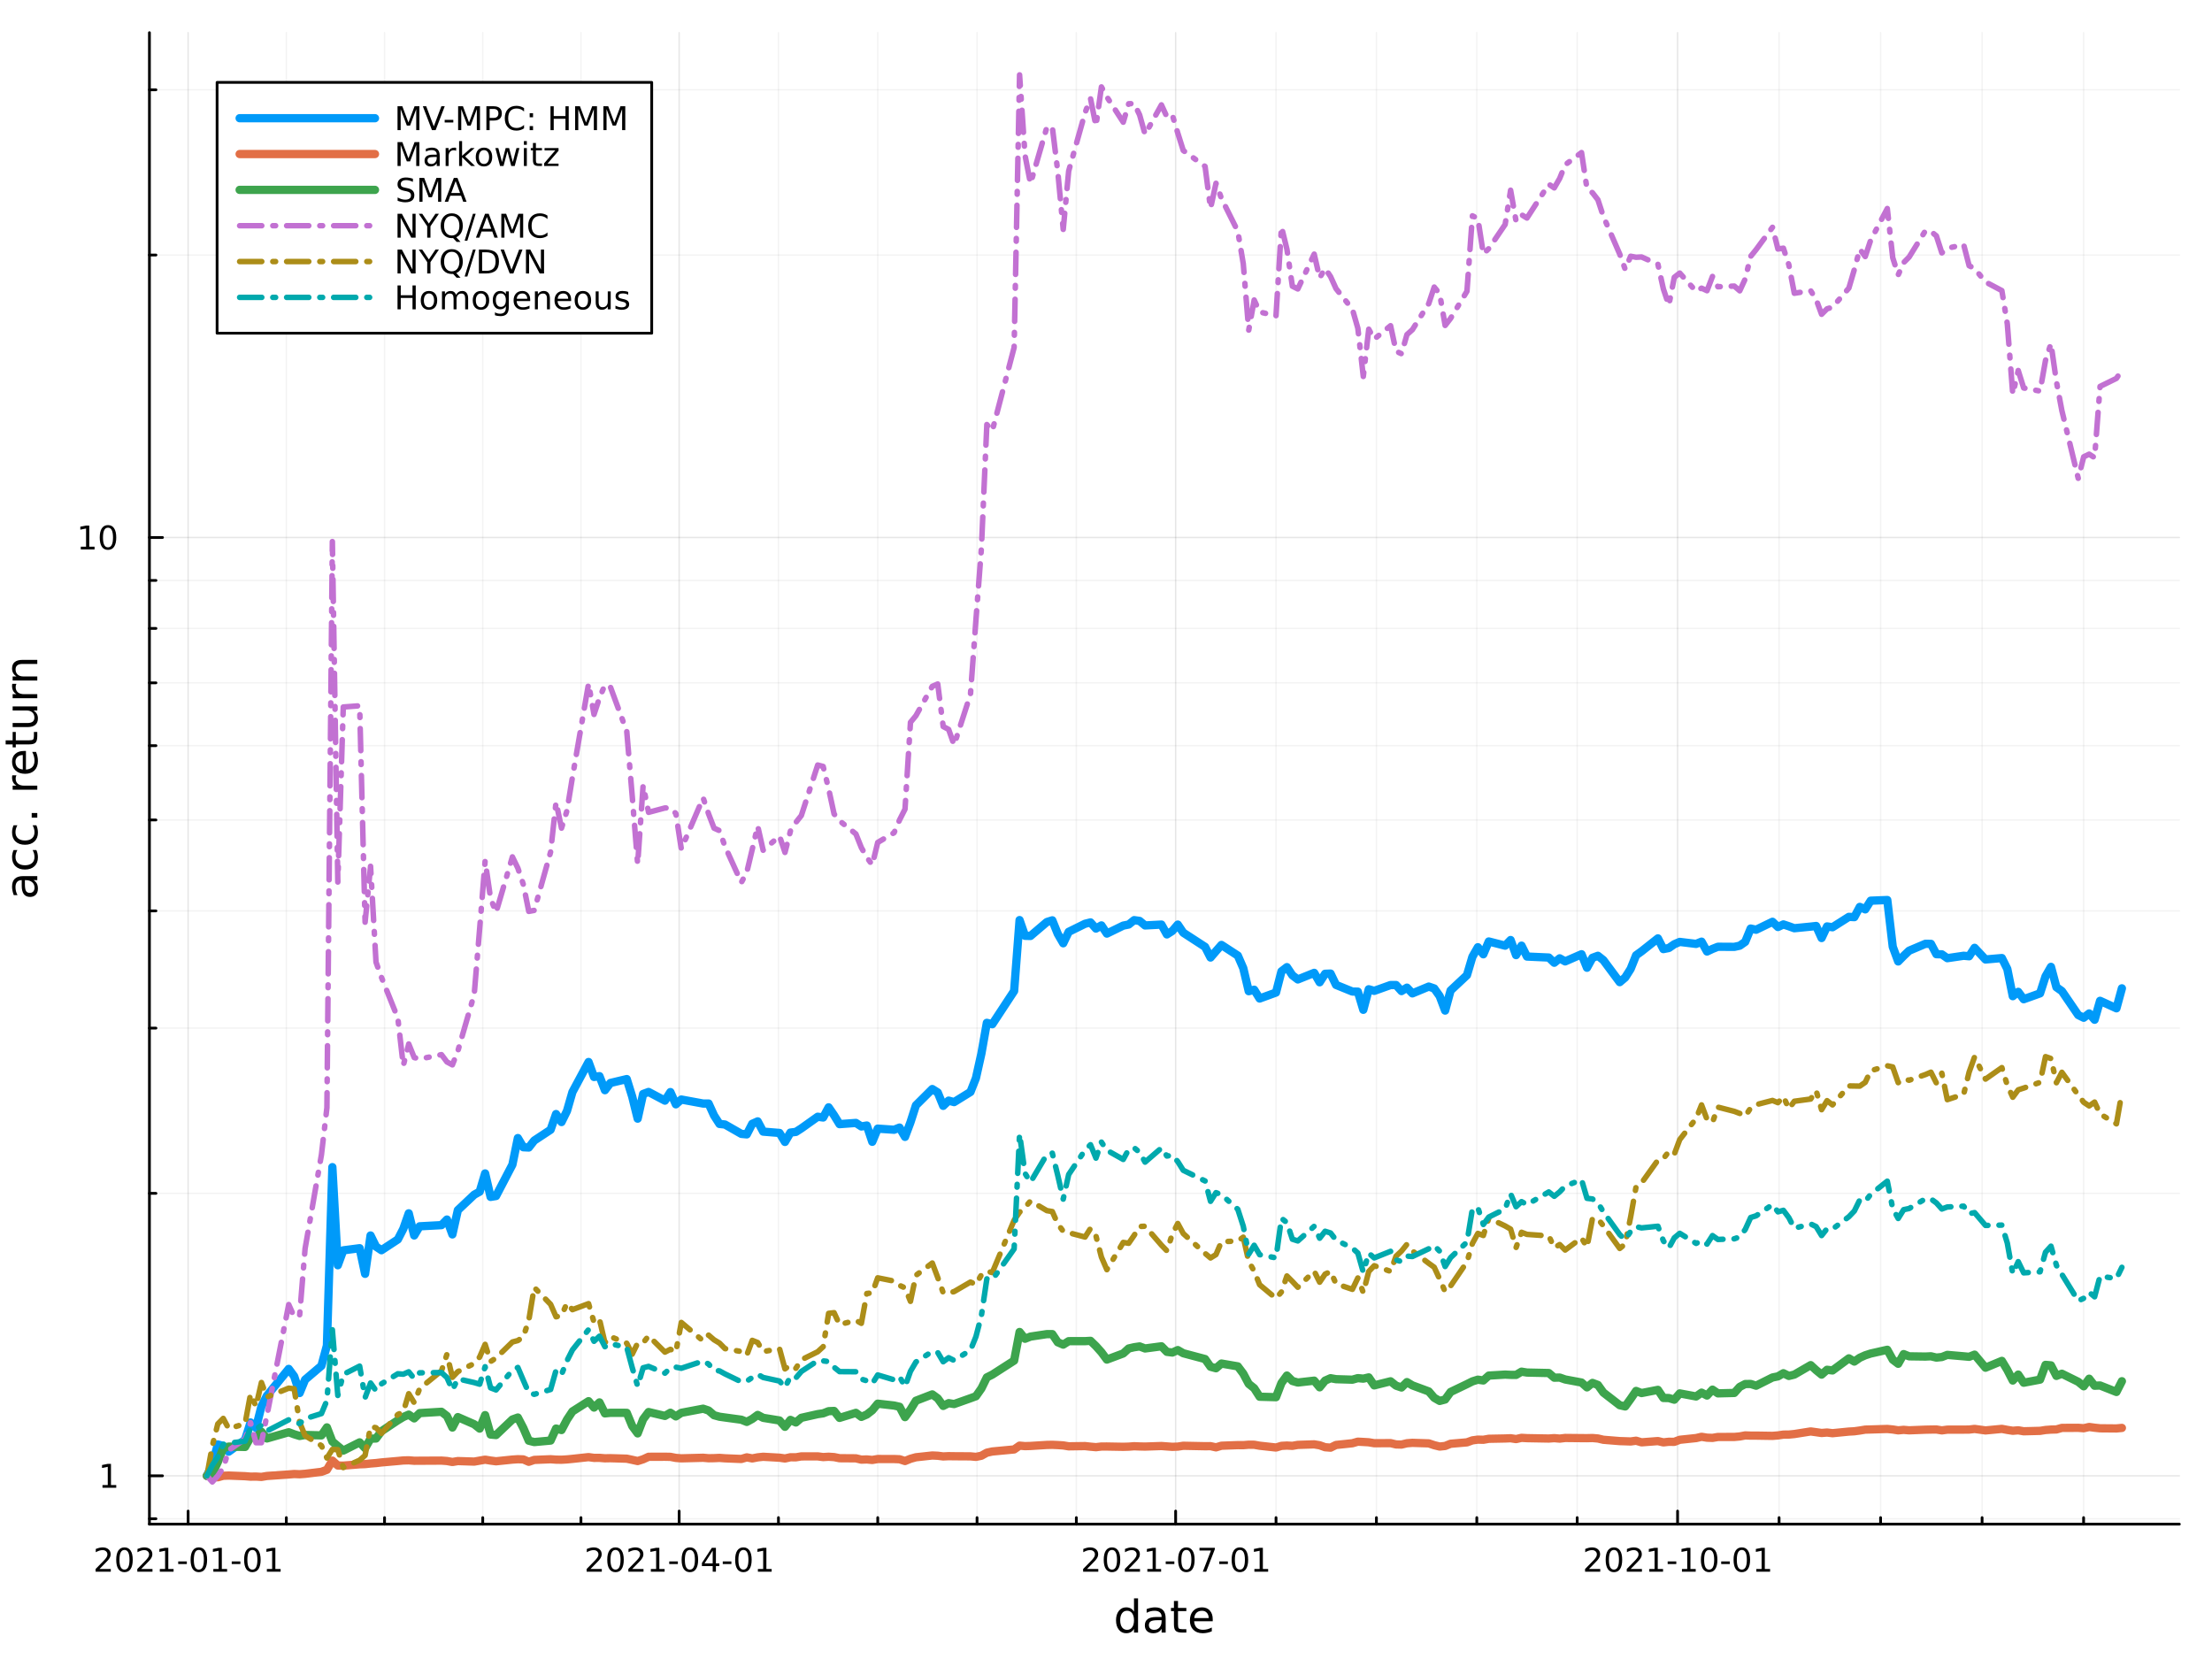 <?xml version="1.0" encoding="utf-8"?>
<svg xmlns="http://www.w3.org/2000/svg" xmlns:xlink="http://www.w3.org/1999/xlink" width="800" height="600" viewBox="0 0 3200 2400">
<rect x="0" y="0" width="3200" height="2400" fill="#333333" stroke="none"/>
<defs>
  <clipPath id="clip730">
    <rect x="0" y="0" width="3200" height="2400"/>
  </clipPath>
</defs>
<path clip-path="url(#clip730)" d="M0 2400 L3200 2400 L3200 0 L0 0  Z" fill="#ffffff" fill-rule="evenodd" fill-opacity="1"/>
<defs>
  <clipPath id="clip731">
    <rect x="640" y="0" width="2241" height="2241"/>
  </clipPath>
</defs>
<path clip-path="url(#clip730)" d="M216.167 2204.92 L3152.76 2204.92 L3152.76 47.244 L216.167 47.244  Z" fill="#ffffff" fill-rule="evenodd" fill-opacity="1"/>
<defs>
  <clipPath id="clip732">
    <rect x="216" y="47" width="2938" height="2159"/>
  </clipPath>
</defs>
<polyline clip-path="url(#clip732)" style="stroke:#000000; stroke-linecap:round; stroke-linejoin:round; stroke-width:2; stroke-opacity:0.1; fill:none" points="272.147,2204.92 272.147,47.244 "/>
<polyline clip-path="url(#clip732)" style="stroke:#000000; stroke-linecap:round; stroke-linejoin:round; stroke-width:2; stroke-opacity:0.1; fill:none" points="982.497,2204.92 982.497,47.244 "/>
<polyline clip-path="url(#clip732)" style="stroke:#000000; stroke-linecap:round; stroke-linejoin:round; stroke-width:2; stroke-opacity:0.1; fill:none" points="1700.74,2204.92 1700.74,47.244 "/>
<polyline clip-path="url(#clip732)" style="stroke:#000000; stroke-linecap:round; stroke-linejoin:round; stroke-width:2; stroke-opacity:0.1; fill:none" points="2426.88,2204.92 2426.88,47.244 "/>
<polyline clip-path="url(#clip732)" style="stroke:#000000; stroke-linecap:round; stroke-linejoin:round; stroke-width:2; stroke-opacity:0.05; fill:none" points="414.217,2204.92 414.217,47.244 "/>
<polyline clip-path="url(#clip732)" style="stroke:#000000; stroke-linecap:round; stroke-linejoin:round; stroke-width:2; stroke-opacity:0.05; fill:none" points="556.287,2204.92 556.287,47.244 "/>
<polyline clip-path="url(#clip732)" style="stroke:#000000; stroke-linecap:round; stroke-linejoin:round; stroke-width:2; stroke-opacity:0.05; fill:none" points="698.357,2204.92 698.357,47.244 "/>
<polyline clip-path="url(#clip732)" style="stroke:#000000; stroke-linecap:round; stroke-linejoin:round; stroke-width:2; stroke-opacity:0.05; fill:none" points="840.427,2204.92 840.427,47.244 "/>
<polyline clip-path="url(#clip732)" style="stroke:#000000; stroke-linecap:round; stroke-linejoin:round; stroke-width:2; stroke-opacity:0.05; fill:none" points="1126.15,2204.92 1126.15,47.244 "/>
<polyline clip-path="url(#clip732)" style="stroke:#000000; stroke-linecap:round; stroke-linejoin:round; stroke-width:2; stroke-opacity:0.05; fill:none" points="1269.79,2204.92 1269.79,47.244 "/>
<polyline clip-path="url(#clip732)" style="stroke:#000000; stroke-linecap:round; stroke-linejoin:round; stroke-width:2; stroke-opacity:0.05; fill:none" points="1413.44,2204.92 1413.44,47.244 "/>
<polyline clip-path="url(#clip732)" style="stroke:#000000; stroke-linecap:round; stroke-linejoin:round; stroke-width:2; stroke-opacity:0.05; fill:none" points="1557.09,2204.92 1557.09,47.244 "/>
<polyline clip-path="url(#clip732)" style="stroke:#000000; stroke-linecap:round; stroke-linejoin:round; stroke-width:2; stroke-opacity:0.05; fill:none" points="1845.97,2204.92 1845.97,47.244 "/>
<polyline clip-path="url(#clip732)" style="stroke:#000000; stroke-linecap:round; stroke-linejoin:round; stroke-width:2; stroke-opacity:0.05; fill:none" points="1991.19,2204.92 1991.19,47.244 "/>
<polyline clip-path="url(#clip732)" style="stroke:#000000; stroke-linecap:round; stroke-linejoin:round; stroke-width:2; stroke-opacity:0.05; fill:none" points="2136.42,2204.92 2136.42,47.244 "/>
<polyline clip-path="url(#clip732)" style="stroke:#000000; stroke-linecap:round; stroke-linejoin:round; stroke-width:2; stroke-opacity:0.05; fill:none" points="2281.65,2204.92 2281.65,47.244 "/>
<polyline clip-path="url(#clip732)" style="stroke:#000000; stroke-linecap:round; stroke-linejoin:round; stroke-width:2; stroke-opacity:0.05; fill:none" points="2573.72,2204.92 2573.72,47.244 "/>
<polyline clip-path="url(#clip732)" style="stroke:#000000; stroke-linecap:round; stroke-linejoin:round; stroke-width:2; stroke-opacity:0.05; fill:none" points="2720.56,2204.92 2720.56,47.244 "/>
<polyline clip-path="url(#clip732)" style="stroke:#000000; stroke-linecap:round; stroke-linejoin:round; stroke-width:2; stroke-opacity:0.05; fill:none" points="2867.4,2204.92 2867.4,47.244 "/>
<polyline clip-path="url(#clip732)" style="stroke:#000000; stroke-linecap:round; stroke-linejoin:round; stroke-width:2; stroke-opacity:0.05; fill:none" points="3014.24,2204.92 3014.24,47.244 "/>
<polyline clip-path="url(#clip730)" style="stroke:#000000; stroke-linecap:round; stroke-linejoin:round; stroke-width:4; stroke-opacity:1; fill:none" points="216.167,2204.92 3152.76,2204.92 "/>
<polyline clip-path="url(#clip730)" style="stroke:#000000; stroke-linecap:round; stroke-linejoin:round; stroke-width:4; stroke-opacity:1; fill:none" points="272.147,2204.92 272.147,2186.02 "/>
<polyline clip-path="url(#clip730)" style="stroke:#000000; stroke-linecap:round; stroke-linejoin:round; stroke-width:4; stroke-opacity:1; fill:none" points="982.497,2204.92 982.497,2186.02 "/>
<polyline clip-path="url(#clip730)" style="stroke:#000000; stroke-linecap:round; stroke-linejoin:round; stroke-width:4; stroke-opacity:1; fill:none" points="1700.74,2204.92 1700.74,2186.02 "/>
<polyline clip-path="url(#clip730)" style="stroke:#000000; stroke-linecap:round; stroke-linejoin:round; stroke-width:4; stroke-opacity:1; fill:none" points="2426.88,2204.92 2426.88,2186.02 "/>
<polyline clip-path="url(#clip730)" style="stroke:#000000; stroke-linecap:round; stroke-linejoin:round; stroke-width:4; stroke-opacity:1; fill:none" points="414.217,2204.92 414.217,2195.47 "/>
<polyline clip-path="url(#clip730)" style="stroke:#000000; stroke-linecap:round; stroke-linejoin:round; stroke-width:4; stroke-opacity:1; fill:none" points="556.287,2204.92 556.287,2195.47 "/>
<polyline clip-path="url(#clip730)" style="stroke:#000000; stroke-linecap:round; stroke-linejoin:round; stroke-width:4; stroke-opacity:1; fill:none" points="698.357,2204.92 698.357,2195.47 "/>
<polyline clip-path="url(#clip730)" style="stroke:#000000; stroke-linecap:round; stroke-linejoin:round; stroke-width:4; stroke-opacity:1; fill:none" points="840.427,2204.92 840.427,2195.47 "/>
<polyline clip-path="url(#clip730)" style="stroke:#000000; stroke-linecap:round; stroke-linejoin:round; stroke-width:4; stroke-opacity:1; fill:none" points="1126.15,2204.92 1126.15,2195.47 "/>
<polyline clip-path="url(#clip730)" style="stroke:#000000; stroke-linecap:round; stroke-linejoin:round; stroke-width:4; stroke-opacity:1; fill:none" points="1269.79,2204.92 1269.79,2195.47 "/>
<polyline clip-path="url(#clip730)" style="stroke:#000000; stroke-linecap:round; stroke-linejoin:round; stroke-width:4; stroke-opacity:1; fill:none" points="1413.44,2204.92 1413.44,2195.47 "/>
<polyline clip-path="url(#clip730)" style="stroke:#000000; stroke-linecap:round; stroke-linejoin:round; stroke-width:4; stroke-opacity:1; fill:none" points="1557.09,2204.92 1557.09,2195.47 "/>
<polyline clip-path="url(#clip730)" style="stroke:#000000; stroke-linecap:round; stroke-linejoin:round; stroke-width:4; stroke-opacity:1; fill:none" points="1845.97,2204.92 1845.97,2195.47 "/>
<polyline clip-path="url(#clip730)" style="stroke:#000000; stroke-linecap:round; stroke-linejoin:round; stroke-width:4; stroke-opacity:1; fill:none" points="1991.19,2204.92 1991.19,2195.47 "/>
<polyline clip-path="url(#clip730)" style="stroke:#000000; stroke-linecap:round; stroke-linejoin:round; stroke-width:4; stroke-opacity:1; fill:none" points="2136.42,2204.92 2136.42,2195.47 "/>
<polyline clip-path="url(#clip730)" style="stroke:#000000; stroke-linecap:round; stroke-linejoin:round; stroke-width:4; stroke-opacity:1; fill:none" points="2281.65,2204.92 2281.65,2195.47 "/>
<polyline clip-path="url(#clip730)" style="stroke:#000000; stroke-linecap:round; stroke-linejoin:round; stroke-width:4; stroke-opacity:1; fill:none" points="2573.72,2204.92 2573.72,2195.47 "/>
<polyline clip-path="url(#clip730)" style="stroke:#000000; stroke-linecap:round; stroke-linejoin:round; stroke-width:4; stroke-opacity:1; fill:none" points="2720.56,2204.92 2720.56,2195.47 "/>
<polyline clip-path="url(#clip730)" style="stroke:#000000; stroke-linecap:round; stroke-linejoin:round; stroke-width:4; stroke-opacity:1; fill:none" points="2867.4,2204.92 2867.4,2195.47 "/>
<polyline clip-path="url(#clip730)" style="stroke:#000000; stroke-linecap:round; stroke-linejoin:round; stroke-width:4; stroke-opacity:1; fill:none" points="3014.24,2204.92 3014.24,2195.47 "/>
<path clip-path="url(#clip730)" d="M143.942 2269.78 L160.261 2269.78 L160.261 2273.72 L138.317 2273.72 L138.317 2269.78 Q140.979 2267.03 145.562 2262.4 Q150.169 2257.75 151.349 2256.41 Q153.594 2253.88 154.474 2252.15 Q155.377 2250.39 155.377 2248.7 Q155.377 2245.94 153.432 2244.21 Q151.511 2242.47 148.409 2242.47 Q146.21 2242.47 143.757 2243.23 Q141.326 2244 138.548 2245.55 L138.548 2240.83 Q141.372 2239.69 143.826 2239.11 Q146.28 2238.53 148.317 2238.53 Q153.687 2238.53 156.881 2241.22 Q160.076 2243.91 160.076 2248.4 Q160.076 2250.53 159.266 2252.45 Q158.479 2254.34 156.372 2256.94 Q155.793 2257.61 152.692 2260.83 Q149.59 2264.02 143.942 2269.78 Z" fill="#000000" fill-rule="nonzero" fill-opacity="1" /><path clip-path="url(#clip730)" d="M180.076 2242.24 Q176.465 2242.24 174.636 2245.8 Q172.83 2249.34 172.83 2256.47 Q172.83 2263.58 174.636 2267.15 Q176.465 2270.69 180.076 2270.69 Q183.71 2270.69 185.516 2267.15 Q187.344 2263.58 187.344 2256.47 Q187.344 2249.34 185.516 2245.8 Q183.71 2242.24 180.076 2242.24 M180.076 2238.53 Q185.886 2238.53 188.941 2243.14 Q192.02 2247.72 192.02 2256.47 Q192.02 2265.2 188.941 2269.81 Q185.886 2274.39 180.076 2274.39 Q174.266 2274.39 171.187 2269.81 Q168.131 2265.2 168.131 2256.47 Q168.131 2247.72 171.187 2243.14 Q174.266 2238.53 180.076 2238.53 Z" fill="#000000" fill-rule="nonzero" fill-opacity="1" /><path clip-path="url(#clip730)" d="M204.265 2269.78 L220.585 2269.78 L220.585 2273.72 L198.64 2273.72 L198.64 2269.78 Q201.302 2267.03 205.886 2262.4 Q210.492 2257.75 211.673 2256.41 Q213.918 2253.88 214.798 2252.15 Q215.701 2250.39 215.701 2248.7 Q215.701 2245.94 213.756 2244.21 Q211.835 2242.47 208.733 2242.47 Q206.534 2242.47 204.08 2243.23 Q201.65 2244 198.872 2245.55 L198.872 2240.83 Q201.696 2239.69 204.15 2239.11 Q206.603 2238.53 208.64 2238.53 Q214.011 2238.53 217.205 2241.22 Q220.4 2243.91 220.4 2248.4 Q220.4 2250.53 219.589 2252.45 Q218.802 2254.34 216.696 2256.94 Q216.117 2257.61 213.015 2260.83 Q209.914 2264.02 204.265 2269.78 Z" fill="#000000" fill-rule="nonzero" fill-opacity="1" /><path clip-path="url(#clip730)" d="M231.21 2269.78 L238.849 2269.78 L238.849 2243.42 L230.538 2245.09 L230.538 2240.83 L238.802 2239.16 L243.478 2239.16 L243.478 2269.78 L251.117 2269.78 L251.117 2273.72 L231.21 2273.72 L231.21 2269.78 Z" fill="#000000" fill-rule="nonzero" fill-opacity="1" /><path clip-path="url(#clip730)" d="M257.807 2258.84 L270.284 2258.84 L270.284 2262.63 L257.807 2262.63 L257.807 2258.84 Z" fill="#000000" fill-rule="nonzero" fill-opacity="1" /><path clip-path="url(#clip730)" d="M287.668 2242.24 Q284.057 2242.24 282.228 2245.8 Q280.422 2249.34 280.422 2256.47 Q280.422 2263.58 282.228 2267.15 Q284.057 2270.69 287.668 2270.69 Q291.302 2270.69 293.108 2267.15 Q294.936 2263.58 294.936 2256.47 Q294.936 2249.34 293.108 2245.8 Q291.302 2242.24 287.668 2242.24 M287.668 2238.53 Q293.478 2238.53 296.533 2243.14 Q299.612 2247.72 299.612 2256.47 Q299.612 2265.2 296.533 2269.81 Q293.478 2274.39 287.668 2274.39 Q281.858 2274.39 278.779 2269.81 Q275.723 2265.2 275.723 2256.47 Q275.723 2247.72 278.779 2243.14 Q281.858 2238.53 287.668 2238.53 Z" fill="#000000" fill-rule="nonzero" fill-opacity="1" /><path clip-path="url(#clip730)" d="M308.64 2269.78 L316.279 2269.78 L316.279 2243.42 L307.969 2245.09 L307.969 2240.83 L316.232 2239.16 L320.908 2239.16 L320.908 2269.78 L328.547 2269.78 L328.547 2273.72 L308.64 2273.72 L308.64 2269.78 Z" fill="#000000" fill-rule="nonzero" fill-opacity="1" /><path clip-path="url(#clip730)" d="M335.237 2258.84 L347.714 2258.84 L347.714 2262.63 L335.237 2262.63 L335.237 2258.84 Z" fill="#000000" fill-rule="nonzero" fill-opacity="1" /><path clip-path="url(#clip730)" d="M365.098 2242.24 Q361.487 2242.24 359.658 2245.8 Q357.853 2249.34 357.853 2256.47 Q357.853 2263.58 359.658 2267.15 Q361.487 2270.69 365.098 2270.69 Q368.732 2270.69 370.538 2267.15 Q372.366 2263.58 372.366 2256.47 Q372.366 2249.34 370.538 2245.8 Q368.732 2242.24 365.098 2242.24 M365.098 2238.53 Q370.908 2238.53 373.964 2243.14 Q377.042 2247.72 377.042 2256.47 Q377.042 2265.2 373.964 2269.81 Q370.908 2274.39 365.098 2274.39 Q359.288 2274.39 356.209 2269.81 Q353.154 2265.2 353.154 2256.47 Q353.154 2247.72 356.209 2243.14 Q359.288 2238.53 365.098 2238.53 Z" fill="#000000" fill-rule="nonzero" fill-opacity="1" /><path clip-path="url(#clip730)" d="M386.07 2269.78 L393.709 2269.78 L393.709 2243.42 L385.399 2245.09 L385.399 2240.83 L393.663 2239.16 L398.338 2239.16 L398.338 2269.78 L405.977 2269.78 L405.977 2273.72 L386.07 2273.72 L386.07 2269.78 Z" fill="#000000" fill-rule="nonzero" fill-opacity="1" /><path clip-path="url(#clip730)" d="M854.292 2269.78 L870.611 2269.78 L870.611 2273.72 L848.667 2273.72 L848.667 2269.78 Q851.329 2267.03 855.912 2262.4 Q860.519 2257.75 861.699 2256.41 Q863.945 2253.88 864.824 2252.15 Q865.727 2250.39 865.727 2248.7 Q865.727 2245.94 863.783 2244.21 Q861.861 2242.47 858.76 2242.47 Q856.561 2242.47 854.107 2243.23 Q851.676 2244 848.899 2245.55 L848.899 2240.83 Q851.723 2239.69 854.176 2239.11 Q856.63 2238.53 858.667 2238.53 Q864.037 2238.53 867.232 2241.22 Q870.426 2243.91 870.426 2248.4 Q870.426 2250.53 869.616 2252.45 Q868.829 2254.34 866.723 2256.94 Q866.144 2257.61 863.042 2260.83 Q859.94 2264.02 854.292 2269.78 Z" fill="#000000" fill-rule="nonzero" fill-opacity="1" /><path clip-path="url(#clip730)" d="M890.426 2242.24 Q886.815 2242.24 884.986 2245.8 Q883.181 2249.34 883.181 2256.47 Q883.181 2263.58 884.986 2267.15 Q886.815 2270.69 890.426 2270.69 Q894.06 2270.69 895.866 2267.15 Q897.695 2263.58 897.695 2256.47 Q897.695 2249.34 895.866 2245.8 Q894.06 2242.24 890.426 2242.24 M890.426 2238.53 Q896.236 2238.53 899.292 2243.14 Q902.371 2247.72 902.371 2256.47 Q902.371 2265.2 899.292 2269.81 Q896.236 2274.39 890.426 2274.39 Q884.616 2274.39 881.537 2269.81 Q878.482 2265.2 878.482 2256.47 Q878.482 2247.72 881.537 2243.14 Q884.616 2238.53 890.426 2238.53 Z" fill="#000000" fill-rule="nonzero" fill-opacity="1" /><path clip-path="url(#clip730)" d="M914.616 2269.78 L930.935 2269.78 L930.935 2273.72 L908.991 2273.72 L908.991 2269.78 Q911.653 2267.03 916.236 2262.4 Q920.843 2257.75 922.023 2256.41 Q924.269 2253.88 925.148 2252.15 Q926.051 2250.39 926.051 2248.7 Q926.051 2245.94 924.107 2244.21 Q922.185 2242.47 919.083 2242.47 Q916.884 2242.47 914.431 2243.23 Q912 2244 909.222 2245.55 L909.222 2240.83 Q912.046 2239.69 914.5 2239.11 Q916.954 2238.53 918.991 2238.53 Q924.361 2238.53 927.556 2241.22 Q930.75 2243.91 930.75 2248.4 Q930.75 2250.53 929.94 2252.45 Q929.153 2254.34 927.046 2256.94 Q926.468 2257.61 923.366 2260.83 Q920.264 2264.02 914.616 2269.78 Z" fill="#000000" fill-rule="nonzero" fill-opacity="1" /><path clip-path="url(#clip730)" d="M941.56 2269.78 L949.199 2269.78 L949.199 2243.42 L940.889 2245.09 L940.889 2240.83 L949.153 2239.16 L953.829 2239.16 L953.829 2269.78 L961.467 2269.78 L961.467 2273.72 L941.56 2273.72 L941.56 2269.78 Z" fill="#000000" fill-rule="nonzero" fill-opacity="1" /><path clip-path="url(#clip730)" d="M968.157 2258.84 L980.634 2258.84 L980.634 2262.63 L968.157 2262.63 L968.157 2258.84 Z" fill="#000000" fill-rule="nonzero" fill-opacity="1" /><path clip-path="url(#clip730)" d="M998.018 2242.24 Q994.407 2242.24 992.578 2245.8 Q990.773 2249.34 990.773 2256.47 Q990.773 2263.58 992.578 2267.15 Q994.407 2270.69 998.018 2270.69 Q1001.65 2270.69 1003.46 2267.15 Q1005.29 2263.58 1005.29 2256.47 Q1005.29 2249.34 1003.46 2245.8 Q1001.65 2242.24 998.018 2242.24 M998.018 2238.53 Q1003.83 2238.53 1006.88 2243.14 Q1009.96 2247.72 1009.96 2256.47 Q1009.96 2265.2 1006.88 2269.81 Q1003.83 2274.39 998.018 2274.39 Q992.208 2274.39 989.129 2269.81 Q986.074 2265.2 986.074 2256.47 Q986.074 2247.72 989.129 2243.14 Q992.208 2238.53 998.018 2238.53 Z" fill="#000000" fill-rule="nonzero" fill-opacity="1" /><path clip-path="url(#clip730)" d="M1031.03 2243.23 L1019.22 2261.68 L1031.03 2261.68 L1031.03 2243.23 M1029.8 2239.16 L1035.68 2239.16 L1035.68 2261.68 L1040.61 2261.68 L1040.61 2265.57 L1035.68 2265.57 L1035.68 2273.72 L1031.03 2273.72 L1031.03 2265.57 L1015.43 2265.57 L1015.43 2261.06 L1029.8 2239.16 Z" fill="#000000" fill-rule="nonzero" fill-opacity="1" /><path clip-path="url(#clip730)" d="M1045.59 2258.84 L1058.06 2258.84 L1058.06 2262.63 L1045.59 2262.63 L1045.59 2258.84 Z" fill="#000000" fill-rule="nonzero" fill-opacity="1" /><path clip-path="url(#clip730)" d="M1075.45 2242.24 Q1071.84 2242.24 1070.01 2245.8 Q1068.2 2249.34 1068.2 2256.47 Q1068.2 2263.58 1070.01 2267.15 Q1071.84 2270.69 1075.45 2270.69 Q1079.08 2270.69 1080.89 2267.15 Q1082.72 2263.58 1082.72 2256.47 Q1082.72 2249.34 1080.89 2245.8 Q1079.08 2242.24 1075.45 2242.24 M1075.45 2238.53 Q1081.26 2238.53 1084.31 2243.14 Q1087.39 2247.72 1087.39 2256.47 Q1087.39 2265.2 1084.31 2269.81 Q1081.26 2274.39 1075.45 2274.39 Q1069.64 2274.39 1066.56 2269.81 Q1063.5 2265.2 1063.5 2256.47 Q1063.5 2247.72 1066.56 2243.14 Q1069.64 2238.53 1075.45 2238.53 Z" fill="#000000" fill-rule="nonzero" fill-opacity="1" /><path clip-path="url(#clip730)" d="M1096.42 2269.78 L1104.06 2269.78 L1104.06 2243.42 L1095.75 2245.09 L1095.75 2240.83 L1104.01 2239.16 L1108.69 2239.16 L1108.69 2269.78 L1116.33 2269.78 L1116.33 2273.72 L1096.42 2273.72 L1096.42 2269.78 Z" fill="#000000" fill-rule="nonzero" fill-opacity="1" /><path clip-path="url(#clip730)" d="M1572.54 2269.78 L1588.85 2269.78 L1588.85 2273.72 L1566.91 2273.72 L1566.91 2269.78 Q1569.57 2267.03 1574.16 2262.4 Q1578.76 2257.75 1579.94 2256.41 Q1582.19 2253.88 1583.07 2252.15 Q1583.97 2250.39 1583.97 2248.7 Q1583.97 2245.94 1582.03 2244.21 Q1580.1 2242.47 1577 2242.47 Q1574.8 2242.47 1572.35 2243.23 Q1569.92 2244 1567.14 2245.55 L1567.14 2240.83 Q1569.97 2239.69 1572.42 2239.11 Q1574.87 2238.53 1576.91 2238.53 Q1582.28 2238.53 1585.47 2241.22 Q1588.67 2243.91 1588.67 2248.4 Q1588.67 2250.53 1587.86 2252.45 Q1587.07 2254.34 1584.97 2256.94 Q1584.39 2257.61 1581.29 2260.83 Q1578.18 2264.02 1572.54 2269.78 Z" fill="#000000" fill-rule="nonzero" fill-opacity="1" /><path clip-path="url(#clip730)" d="M1608.67 2242.24 Q1605.06 2242.24 1603.23 2245.8 Q1601.42 2249.34 1601.42 2256.47 Q1601.42 2263.58 1603.23 2267.15 Q1605.06 2270.69 1608.67 2270.69 Q1612.3 2270.69 1614.11 2267.15 Q1615.94 2263.58 1615.94 2256.47 Q1615.94 2249.34 1614.11 2245.8 Q1612.3 2242.24 1608.67 2242.24 M1608.67 2238.53 Q1614.48 2238.53 1617.53 2243.14 Q1620.61 2247.72 1620.61 2256.47 Q1620.61 2265.2 1617.53 2269.81 Q1614.48 2274.39 1608.67 2274.39 Q1602.86 2274.39 1599.78 2269.81 Q1596.72 2265.2 1596.72 2256.47 Q1596.72 2247.72 1599.78 2243.14 Q1602.86 2238.53 1608.67 2238.53 Z" fill="#000000" fill-rule="nonzero" fill-opacity="1" /><path clip-path="url(#clip730)" d="M1632.86 2269.78 L1649.18 2269.78 L1649.18 2273.72 L1627.23 2273.72 L1627.23 2269.78 Q1629.9 2267.03 1634.48 2262.4 Q1639.09 2257.75 1640.27 2256.41 Q1642.51 2253.88 1643.39 2252.15 Q1644.29 2250.39 1644.29 2248.7 Q1644.29 2245.94 1642.35 2244.21 Q1640.43 2242.47 1637.33 2242.47 Q1635.13 2242.47 1632.67 2243.23 Q1630.24 2244 1627.47 2245.55 L1627.47 2240.83 Q1630.29 2239.69 1632.74 2239.11 Q1635.2 2238.53 1637.23 2238.53 Q1642.6 2238.53 1645.8 2241.22 Q1648.99 2243.91 1648.99 2248.4 Q1648.99 2250.53 1648.18 2252.45 Q1647.4 2254.34 1645.29 2256.94 Q1644.71 2257.61 1641.61 2260.83 Q1638.51 2264.02 1632.86 2269.78 Z" fill="#000000" fill-rule="nonzero" fill-opacity="1" /><path clip-path="url(#clip730)" d="M1659.8 2269.78 L1667.44 2269.78 L1667.44 2243.42 L1659.13 2245.09 L1659.13 2240.83 L1667.4 2239.16 L1672.07 2239.16 L1672.07 2269.78 L1679.71 2269.78 L1679.71 2273.72 L1659.8 2273.72 L1659.8 2269.78 Z" fill="#000000" fill-rule="nonzero" fill-opacity="1" /><path clip-path="url(#clip730)" d="M1686.4 2258.84 L1698.88 2258.84 L1698.88 2262.63 L1686.4 2262.63 L1686.4 2258.84 Z" fill="#000000" fill-rule="nonzero" fill-opacity="1" /><path clip-path="url(#clip730)" d="M1716.26 2242.24 Q1712.65 2242.24 1710.82 2245.8 Q1709.02 2249.34 1709.02 2256.47 Q1709.02 2263.58 1710.82 2267.15 Q1712.65 2270.69 1716.26 2270.69 Q1719.9 2270.69 1721.7 2267.15 Q1723.53 2263.58 1723.53 2256.47 Q1723.53 2249.34 1721.7 2245.8 Q1719.9 2242.24 1716.26 2242.24 M1716.26 2238.53 Q1722.07 2238.53 1725.13 2243.14 Q1728.21 2247.72 1728.21 2256.47 Q1728.21 2265.2 1725.13 2269.81 Q1722.07 2274.39 1716.26 2274.39 Q1710.45 2274.39 1707.37 2269.81 Q1704.32 2265.2 1704.32 2256.47 Q1704.32 2247.72 1707.37 2243.14 Q1710.45 2238.53 1716.26 2238.53 Z" fill="#000000" fill-rule="nonzero" fill-opacity="1" /><path clip-path="url(#clip730)" d="M1735.24 2239.16 L1757.46 2239.16 L1757.46 2241.15 L1744.92 2273.72 L1740.03 2273.72 L1751.84 2243.1 L1735.24 2243.1 L1735.24 2239.16 Z" fill="#000000" fill-rule="nonzero" fill-opacity="1" /><path clip-path="url(#clip730)" d="M1763.83 2258.84 L1776.31 2258.84 L1776.31 2262.63 L1763.83 2262.63 L1763.83 2258.84 Z" fill="#000000" fill-rule="nonzero" fill-opacity="1" /><path clip-path="url(#clip730)" d="M1793.69 2242.24 Q1790.08 2242.24 1788.25 2245.8 Q1786.45 2249.34 1786.45 2256.47 Q1786.45 2263.58 1788.25 2267.15 Q1790.08 2270.69 1793.69 2270.69 Q1797.33 2270.69 1799.13 2267.15 Q1800.96 2263.58 1800.96 2256.47 Q1800.96 2249.34 1799.13 2245.8 Q1797.33 2242.24 1793.69 2242.24 M1793.69 2238.53 Q1799.5 2238.53 1802.56 2243.14 Q1805.64 2247.72 1805.64 2256.47 Q1805.64 2265.2 1802.56 2269.81 Q1799.5 2274.39 1793.69 2274.39 Q1787.88 2274.39 1784.8 2269.81 Q1781.75 2265.2 1781.75 2256.47 Q1781.75 2247.72 1784.8 2243.14 Q1787.88 2238.53 1793.69 2238.53 Z" fill="#000000" fill-rule="nonzero" fill-opacity="1" /><path clip-path="url(#clip730)" d="M1814.66 2269.78 L1822.3 2269.78 L1822.3 2243.42 L1813.99 2245.09 L1813.99 2240.83 L1822.26 2239.16 L1826.93 2239.16 L1826.93 2269.78 L1834.57 2269.78 L1834.57 2273.72 L1814.66 2273.72 L1814.66 2269.78 Z" fill="#000000" fill-rule="nonzero" fill-opacity="1" /><path clip-path="url(#clip730)" d="M2298.67 2269.78 L2314.99 2269.78 L2314.99 2273.72 L2293.05 2273.72 L2293.05 2269.78 Q2295.71 2267.03 2300.29 2262.4 Q2304.9 2257.75 2306.08 2256.41 Q2308.32 2253.88 2309.2 2252.15 Q2310.11 2250.39 2310.11 2248.7 Q2310.11 2245.94 2308.16 2244.21 Q2306.24 2242.47 2303.14 2242.47 Q2300.94 2242.47 2298.49 2243.23 Q2296.06 2244 2293.28 2245.55 L2293.28 2240.83 Q2296.1 2239.69 2298.56 2239.11 Q2301.01 2238.53 2303.05 2238.53 Q2308.42 2238.53 2311.61 2241.22 Q2314.81 2243.91 2314.81 2248.4 Q2314.81 2250.53 2314 2252.45 Q2313.21 2254.34 2311.1 2256.94 Q2310.52 2257.61 2307.42 2260.83 Q2304.32 2264.02 2298.67 2269.78 Z" fill="#000000" fill-rule="nonzero" fill-opacity="1" /><path clip-path="url(#clip730)" d="M2334.81 2242.24 Q2331.19 2242.24 2329.37 2245.8 Q2327.56 2249.34 2327.56 2256.47 Q2327.56 2263.58 2329.37 2267.15 Q2331.19 2270.69 2334.81 2270.69 Q2338.44 2270.69 2340.25 2267.15 Q2342.07 2263.58 2342.07 2256.47 Q2342.07 2249.34 2340.25 2245.8 Q2338.44 2242.24 2334.81 2242.24 M2334.81 2238.53 Q2340.62 2238.53 2343.67 2243.14 Q2346.75 2247.72 2346.75 2256.47 Q2346.75 2265.2 2343.67 2269.81 Q2340.62 2274.39 2334.81 2274.39 Q2329 2274.39 2325.92 2269.81 Q2322.86 2265.2 2322.86 2256.47 Q2322.86 2247.72 2325.92 2243.14 Q2329 2238.53 2334.81 2238.53 Z" fill="#000000" fill-rule="nonzero" fill-opacity="1" /><path clip-path="url(#clip730)" d="M2358.99 2269.78 L2375.31 2269.78 L2375.31 2273.72 L2353.37 2273.72 L2353.37 2269.78 Q2356.03 2267.03 2360.62 2262.4 Q2365.22 2257.75 2366.4 2256.41 Q2368.65 2253.88 2369.53 2252.15 Q2370.43 2250.39 2370.43 2248.7 Q2370.43 2245.94 2368.49 2244.21 Q2366.56 2242.47 2363.46 2242.47 Q2361.26 2242.47 2358.81 2243.23 Q2356.38 2244 2353.6 2245.55 L2353.6 2240.83 Q2356.43 2239.69 2358.88 2239.11 Q2361.33 2238.53 2363.37 2238.53 Q2368.74 2238.53 2371.93 2241.22 Q2375.13 2243.91 2375.13 2248.4 Q2375.13 2250.53 2374.32 2252.45 Q2373.53 2254.34 2371.43 2256.94 Q2370.85 2257.61 2367.74 2260.83 Q2364.64 2264.02 2358.99 2269.78 Z" fill="#000000" fill-rule="nonzero" fill-opacity="1" /><path clip-path="url(#clip730)" d="M2385.94 2269.78 L2393.58 2269.78 L2393.58 2243.42 L2385.27 2245.09 L2385.27 2240.83 L2393.53 2239.16 L2398.21 2239.16 L2398.21 2269.78 L2405.85 2269.78 L2405.85 2273.72 L2385.94 2273.72 L2385.94 2269.78 Z" fill="#000000" fill-rule="nonzero" fill-opacity="1" /><path clip-path="url(#clip730)" d="M2412.54 2258.84 L2425.01 2258.84 L2425.01 2262.63 L2412.54 2262.63 L2412.54 2258.84 Z" fill="#000000" fill-rule="nonzero" fill-opacity="1" /><path clip-path="url(#clip730)" d="M2433.21 2269.78 L2440.85 2269.78 L2440.85 2243.42 L2432.54 2245.09 L2432.54 2240.83 L2440.8 2239.16 L2445.48 2239.16 L2445.48 2269.78 L2453.11 2269.78 L2453.11 2273.72 L2433.21 2273.72 L2433.21 2269.78 Z" fill="#000000" fill-rule="nonzero" fill-opacity="1" /><path clip-path="url(#clip730)" d="M2472.56 2242.24 Q2468.95 2242.24 2467.12 2245.8 Q2465.31 2249.34 2465.31 2256.47 Q2465.31 2263.58 2467.12 2267.15 Q2468.95 2270.69 2472.56 2270.69 Q2476.19 2270.69 2478 2267.15 Q2479.83 2263.58 2479.83 2256.47 Q2479.83 2249.34 2478 2245.8 Q2476.19 2242.24 2472.56 2242.24 M2472.56 2238.53 Q2478.37 2238.53 2481.42 2243.14 Q2484.5 2247.72 2484.5 2256.47 Q2484.5 2265.2 2481.42 2269.81 Q2478.37 2274.39 2472.56 2274.39 Q2466.75 2274.39 2463.67 2269.81 Q2460.61 2265.2 2460.61 2256.47 Q2460.61 2247.72 2463.67 2243.14 Q2466.75 2238.53 2472.56 2238.53 Z" fill="#000000" fill-rule="nonzero" fill-opacity="1" /><path clip-path="url(#clip730)" d="M2489.97 2258.84 L2502.44 2258.84 L2502.44 2262.63 L2489.97 2262.63 L2489.97 2258.84 Z" fill="#000000" fill-rule="nonzero" fill-opacity="1" /><path clip-path="url(#clip730)" d="M2519.83 2242.24 Q2516.22 2242.24 2514.39 2245.8 Q2512.58 2249.34 2512.58 2256.47 Q2512.58 2263.58 2514.39 2267.15 Q2516.22 2270.69 2519.83 2270.69 Q2523.46 2270.69 2525.27 2267.15 Q2527.1 2263.58 2527.1 2256.47 Q2527.1 2249.34 2525.27 2245.8 Q2523.46 2242.24 2519.83 2242.24 M2519.83 2238.53 Q2525.64 2238.53 2528.69 2243.14 Q2531.77 2247.72 2531.77 2256.47 Q2531.77 2265.2 2528.69 2269.81 Q2525.64 2274.39 2519.83 2274.39 Q2514.02 2274.39 2510.94 2269.81 Q2507.88 2265.2 2507.88 2256.47 Q2507.88 2247.72 2510.94 2243.14 Q2514.02 2238.53 2519.83 2238.53 Z" fill="#000000" fill-rule="nonzero" fill-opacity="1" /><path clip-path="url(#clip730)" d="M2540.8 2269.78 L2548.44 2269.78 L2548.44 2243.42 L2540.13 2245.09 L2540.13 2240.83 L2548.39 2239.16 L2553.07 2239.16 L2553.07 2269.78 L2560.71 2269.78 L2560.71 2273.72 L2540.8 2273.72 L2540.8 2269.78 Z" fill="#000000" fill-rule="nonzero" fill-opacity="1" /><path clip-path="url(#clip730)" d="M1640.51 2331.55 L1640.51 2312.26 L1646.36 2312.26 L1646.36 2361.78 L1640.51 2361.78 L1640.51 2356.44 Q1638.66 2359.62 1635.83 2361.18 Q1633.03 2362.71 1629.08 2362.71 Q1622.62 2362.71 1618.54 2357.55 Q1614.5 2352.39 1614.5 2343.99 Q1614.5 2335.59 1618.54 2330.43 Q1622.62 2325.28 1629.08 2325.28 Q1633.03 2325.28 1635.83 2326.84 Q1638.66 2328.36 1640.51 2331.55 M1620.55 2343.99 Q1620.55 2350.45 1623.19 2354.14 Q1625.87 2357.81 1630.51 2357.81 Q1635.16 2357.81 1637.83 2354.14 Q1640.51 2350.45 1640.51 2343.99 Q1640.51 2337.53 1637.83 2333.87 Q1635.16 2330.18 1630.51 2330.18 Q1625.87 2330.18 1623.19 2333.87 Q1620.55 2337.53 1620.55 2343.99 Z" fill="#000000" fill-rule="nonzero" fill-opacity="1" /><path clip-path="url(#clip730)" d="M1674.63 2343.86 Q1667.53 2343.86 1664.79 2345.49 Q1662.05 2347.11 1662.05 2351.03 Q1662.05 2354.14 1664.09 2355.99 Q1666.16 2357.81 1669.69 2357.81 Q1674.56 2357.81 1677.49 2354.37 Q1680.45 2350.9 1680.45 2345.17 L1680.45 2343.86 L1674.63 2343.86 M1686.31 2341.45 L1686.31 2361.78 L1680.45 2361.78 L1680.45 2356.37 Q1678.45 2359.62 1675.45 2361.18 Q1672.46 2362.71 1668.13 2362.71 Q1662.66 2362.71 1659.41 2359.65 Q1656.2 2356.56 1656.2 2351.41 Q1656.2 2345.39 1660.21 2342.34 Q1664.25 2339.28 1672.24 2339.28 L1680.45 2339.28 L1680.45 2338.71 Q1680.45 2334.67 1677.78 2332.47 Q1675.14 2330.24 1670.33 2330.24 Q1667.27 2330.24 1664.38 2330.97 Q1661.48 2331.71 1658.81 2333.17 L1658.81 2327.76 Q1662.02 2326.52 1665.05 2325.91 Q1668.07 2325.28 1670.93 2325.28 Q1678.67 2325.28 1682.49 2329.29 Q1686.31 2333.3 1686.31 2341.45 Z" fill="#000000" fill-rule="nonzero" fill-opacity="1" /><path clip-path="url(#clip730)" d="M1704.16 2316.01 L1704.16 2326.14 L1716.23 2326.14 L1716.23 2330.69 L1704.16 2330.69 L1704.16 2350.04 Q1704.16 2354.4 1705.34 2355.64 Q1706.55 2356.88 1710.21 2356.88 L1716.23 2356.88 L1716.23 2361.78 L1710.21 2361.78 Q1703.43 2361.78 1700.85 2359.27 Q1698.28 2356.72 1698.28 2350.04 L1698.28 2330.69 L1693.98 2330.69 L1693.98 2326.14 L1698.28 2326.14 L1698.28 2316.01 L1704.16 2316.01 Z" fill="#000000" fill-rule="nonzero" fill-opacity="1" /><path clip-path="url(#clip730)" d="M1754.42 2342.5 L1754.42 2345.36 L1727.49 2345.36 Q1727.88 2351.41 1731.12 2354.59 Q1734.4 2357.74 1740.23 2357.74 Q1743.6 2357.74 1746.75 2356.91 Q1749.93 2356.09 1753.05 2354.43 L1753.05 2359.97 Q1749.9 2361.31 1746.59 2362.01 Q1743.28 2362.71 1739.88 2362.71 Q1731.35 2362.71 1726.35 2357.74 Q1721.38 2352.78 1721.38 2344.31 Q1721.38 2335.56 1726.09 2330.43 Q1730.84 2325.28 1738.86 2325.28 Q1746.05 2325.28 1750.22 2329.92 Q1754.42 2334.54 1754.42 2342.5 M1748.56 2340.78 Q1748.5 2335.97 1745.86 2333.11 Q1743.25 2330.24 1738.92 2330.24 Q1734.02 2330.24 1731.06 2333.01 Q1728.13 2335.78 1727.68 2340.81 L1748.56 2340.78 Z" fill="#000000" fill-rule="nonzero" fill-opacity="1" /><polyline clip-path="url(#clip732)" style="stroke:#000000; stroke-linecap:round; stroke-linejoin:round; stroke-width:2; stroke-opacity:0.1; fill:none" points="216.167,2134.99 3152.76,2134.99 "/>
<polyline clip-path="url(#clip732)" style="stroke:#000000; stroke-linecap:round; stroke-linejoin:round; stroke-width:2; stroke-opacity:0.1; fill:none" points="216.167,777.563 3152.76,777.563 "/>
<polyline clip-path="url(#clip732)" style="stroke:#000000; stroke-linecap:round; stroke-linejoin:round; stroke-width:2; stroke-opacity:0.05; fill:none" points="216.167,2197.1 3152.76,2197.1 "/>
<polyline clip-path="url(#clip732)" style="stroke:#000000; stroke-linecap:round; stroke-linejoin:round; stroke-width:2; stroke-opacity:0.05; fill:none" points="216.167,1726.36 3152.76,1726.36 "/>
<polyline clip-path="url(#clip732)" style="stroke:#000000; stroke-linecap:round; stroke-linejoin:round; stroke-width:2; stroke-opacity:0.05; fill:none" points="216.167,1487.33 3152.76,1487.33 "/>
<polyline clip-path="url(#clip732)" style="stroke:#000000; stroke-linecap:round; stroke-linejoin:round; stroke-width:2; stroke-opacity:0.05; fill:none" points="216.167,1317.74 3152.76,1317.74 "/>
<polyline clip-path="url(#clip732)" style="stroke:#000000; stroke-linecap:round; stroke-linejoin:round; stroke-width:2; stroke-opacity:0.05; fill:none" points="216.167,1186.19 3152.76,1186.19 "/>
<polyline clip-path="url(#clip732)" style="stroke:#000000; stroke-linecap:round; stroke-linejoin:round; stroke-width:2; stroke-opacity:0.05; fill:none" points="216.167,1078.71 3152.76,1078.71 "/>
<polyline clip-path="url(#clip732)" style="stroke:#000000; stroke-linecap:round; stroke-linejoin:round; stroke-width:2; stroke-opacity:0.05; fill:none" points="216.167,987.831 3152.76,987.831 "/>
<polyline clip-path="url(#clip732)" style="stroke:#000000; stroke-linecap:round; stroke-linejoin:round; stroke-width:2; stroke-opacity:0.05; fill:none" points="216.167,909.111 3152.76,909.111 "/>
<polyline clip-path="url(#clip732)" style="stroke:#000000; stroke-linecap:round; stroke-linejoin:round; stroke-width:2; stroke-opacity:0.05; fill:none" points="216.167,839.676 3152.76,839.676 "/>
<polyline clip-path="url(#clip732)" style="stroke:#000000; stroke-linecap:round; stroke-linejoin:round; stroke-width:2; stroke-opacity:0.05; fill:none" points="216.167,368.938 3152.76,368.938 "/>
<polyline clip-path="url(#clip732)" style="stroke:#000000; stroke-linecap:round; stroke-linejoin:round; stroke-width:2; stroke-opacity:0.05; fill:none" points="216.167,129.907 3152.76,129.907 "/>
<polyline clip-path="url(#clip730)" style="stroke:#000000; stroke-linecap:round; stroke-linejoin:round; stroke-width:4; stroke-opacity:1; fill:none" points="216.167,2204.92 216.167,47.244 "/>
<polyline clip-path="url(#clip730)" style="stroke:#000000; stroke-linecap:round; stroke-linejoin:round; stroke-width:4; stroke-opacity:1; fill:none" points="216.167,2134.99 235.065,2134.99 "/>
<polyline clip-path="url(#clip730)" style="stroke:#000000; stroke-linecap:round; stroke-linejoin:round; stroke-width:4; stroke-opacity:1; fill:none" points="216.167,777.563 235.065,777.563 "/>
<polyline clip-path="url(#clip730)" style="stroke:#000000; stroke-linecap:round; stroke-linejoin:round; stroke-width:4; stroke-opacity:1; fill:none" points="216.167,2197.1 225.616,2197.1 "/>
<polyline clip-path="url(#clip730)" style="stroke:#000000; stroke-linecap:round; stroke-linejoin:round; stroke-width:4; stroke-opacity:1; fill:none" points="216.167,1726.36 225.616,1726.36 "/>
<polyline clip-path="url(#clip730)" style="stroke:#000000; stroke-linecap:round; stroke-linejoin:round; stroke-width:4; stroke-opacity:1; fill:none" points="216.167,1487.33 225.616,1487.33 "/>
<polyline clip-path="url(#clip730)" style="stroke:#000000; stroke-linecap:round; stroke-linejoin:round; stroke-width:4; stroke-opacity:1; fill:none" points="216.167,1317.74 225.616,1317.74 "/>
<polyline clip-path="url(#clip730)" style="stroke:#000000; stroke-linecap:round; stroke-linejoin:round; stroke-width:4; stroke-opacity:1; fill:none" points="216.167,1186.19 225.616,1186.19 "/>
<polyline clip-path="url(#clip730)" style="stroke:#000000; stroke-linecap:round; stroke-linejoin:round; stroke-width:4; stroke-opacity:1; fill:none" points="216.167,1078.71 225.616,1078.71 "/>
<polyline clip-path="url(#clip730)" style="stroke:#000000; stroke-linecap:round; stroke-linejoin:round; stroke-width:4; stroke-opacity:1; fill:none" points="216.167,987.831 225.616,987.831 "/>
<polyline clip-path="url(#clip730)" style="stroke:#000000; stroke-linecap:round; stroke-linejoin:round; stroke-width:4; stroke-opacity:1; fill:none" points="216.167,909.111 225.616,909.111 "/>
<polyline clip-path="url(#clip730)" style="stroke:#000000; stroke-linecap:round; stroke-linejoin:round; stroke-width:4; stroke-opacity:1; fill:none" points="216.167,839.676 225.616,839.676 "/>
<polyline clip-path="url(#clip730)" style="stroke:#000000; stroke-linecap:round; stroke-linejoin:round; stroke-width:4; stroke-opacity:1; fill:none" points="216.167,368.938 225.616,368.938 "/>
<polyline clip-path="url(#clip730)" style="stroke:#000000; stroke-linecap:round; stroke-linejoin:round; stroke-width:4; stroke-opacity:1; fill:none" points="216.167,129.907 225.616,129.907 "/>
<path clip-path="url(#clip730)" d="M148.26 2148.33 L155.899 2148.33 L155.899 2121.97 L147.589 2123.63 L147.589 2119.38 L155.853 2117.71 L160.529 2117.71 L160.529 2148.33 L168.167 2148.33 L168.167 2152.27 L148.26 2152.27 L148.26 2148.33 Z" fill="#000000" fill-rule="nonzero" fill-opacity="1" /><path clip-path="url(#clip730)" d="M116.871 790.908 L124.51 790.908 L124.51 764.543 L116.2 766.209 L116.2 761.95 L124.464 760.283 L129.14 760.283 L129.14 790.908 L136.779 790.908 L136.779 794.843 L116.871 794.843 L116.871 790.908 Z" fill="#000000" fill-rule="nonzero" fill-opacity="1" /><path clip-path="url(#clip730)" d="M156.223 763.362 Q152.612 763.362 150.783 766.927 Q148.978 770.468 148.978 777.598 Q148.978 784.705 150.783 788.269 Q152.612 791.811 156.223 791.811 Q159.857 791.811 161.663 788.269 Q163.492 784.705 163.492 777.598 Q163.492 770.468 161.663 766.927 Q159.857 763.362 156.223 763.362 M156.223 759.658 Q162.033 759.658 165.089 764.265 Q168.167 768.848 168.167 777.598 Q168.167 786.325 165.089 790.931 Q162.033 795.515 156.223 795.515 Q150.413 795.515 147.334 790.931 Q144.279 786.325 144.279 777.598 Q144.279 768.848 147.334 764.265 Q150.413 759.658 156.223 759.658 Z" fill="#000000" fill-rule="nonzero" fill-opacity="1" /><path clip-path="url(#clip730)" d="M36.025 1279.11 Q36.025 1286.21 37.648 1288.95 Q39.271 1291.69 43.186 1291.69 Q46.305 1291.69 48.151 1289.65 Q49.966 1287.58 49.966 1284.05 Q49.966 1279.18 46.528 1276.25 Q43.059 1273.29 37.33 1273.29 L36.025 1273.29 L36.025 1279.11 M33.606 1267.43 L53.944 1267.43 L53.944 1273.29 L48.533 1273.29 Q51.78 1275.29 53.339 1278.29 Q54.867 1281.28 54.867 1285.61 Q54.867 1291.08 51.812 1294.33 Q48.724 1297.54 43.568 1297.54 Q37.553 1297.54 34.497 1293.53 Q31.441 1289.49 31.441 1281.5 L31.441 1273.29 L30.869 1273.29 Q26.826 1273.29 24.63 1275.96 Q22.402 1278.6 22.402 1283.41 Q22.402 1286.47 23.134 1289.36 Q23.866 1292.26 25.33 1294.93 L19.919 1294.93 Q18.678 1291.72 18.073 1288.69 Q17.437 1285.67 17.437 1282.81 Q17.437 1275.07 21.447 1271.25 Q25.458 1267.43 33.606 1267.43 Z" fill="#000000" fill-rule="nonzero" fill-opacity="1" /><path clip-path="url(#clip730)" d="M19.665 1229.72 L25.139 1229.72 Q23.771 1232.2 23.102 1234.71 Q22.402 1237.2 22.402 1239.74 Q22.402 1245.44 26.03 1248.59 Q29.627 1251.74 36.152 1251.74 Q42.677 1251.74 46.305 1248.59 Q49.902 1245.44 49.902 1239.74 Q49.902 1237.2 49.233 1234.71 Q48.533 1232.2 47.165 1229.72 L52.575 1229.72 Q53.721 1232.17 54.294 1234.81 Q54.867 1237.42 54.867 1240.38 Q54.867 1248.43 49.806 1253.17 Q44.746 1257.92 36.152 1257.92 Q27.431 1257.92 22.434 1253.14 Q17.437 1248.34 17.437 1240 Q17.437 1237.29 18.01 1234.71 Q18.551 1232.13 19.665 1229.72 Z" fill="#000000" fill-rule="nonzero" fill-opacity="1" /><path clip-path="url(#clip730)" d="M19.665 1193.88 L25.139 1193.88 Q23.771 1196.36 23.102 1198.87 Q22.402 1201.36 22.402 1203.9 Q22.402 1209.6 26.03 1212.75 Q29.627 1215.9 36.152 1215.9 Q42.677 1215.9 46.305 1212.75 Q49.902 1209.6 49.902 1203.9 Q49.902 1201.36 49.233 1198.87 Q48.533 1196.36 47.165 1193.88 L52.575 1193.88 Q53.721 1196.33 54.294 1198.97 Q54.867 1201.58 54.867 1204.54 Q54.867 1212.59 49.806 1217.33 Q44.746 1222.08 36.152 1222.08 Q27.431 1222.08 22.434 1217.3 Q17.437 1212.5 17.437 1204.16 Q17.437 1201.45 18.01 1198.87 Q18.551 1196.3 19.665 1193.88 Z" fill="#000000" fill-rule="nonzero" fill-opacity="1" /><path clip-path="url(#clip730)" d="M45.86 1182.86 L45.86 1176.15 L53.944 1176.15 L53.944 1182.86 L45.86 1182.86 Z" fill="#000000" fill-rule="nonzero" fill-opacity="1" /><path clip-path="url(#clip730)" d="M23.771 1121.59 Q23.198 1122.58 22.943 1123.76 Q22.657 1124.9 22.657 1126.3 Q22.657 1131.27 25.903 1133.94 Q29.118 1136.59 35.165 1136.59 L53.944 1136.59 L53.944 1142.47 L18.296 1142.47 L18.296 1136.59 L23.834 1136.59 Q20.588 1134.74 19.028 1131.78 Q17.437 1128.82 17.437 1124.59 Q17.437 1123.98 17.532 1123.25 Q17.596 1122.52 17.755 1121.63 L23.771 1121.59 Z" fill="#000000" fill-rule="nonzero" fill-opacity="1" /><path clip-path="url(#clip730)" d="M34.656 1086.39 L37.521 1086.39 L37.521 1113.32 Q43.568 1112.94 46.751 1109.69 Q49.902 1106.41 49.902 1100.59 Q49.902 1097.21 49.074 1094.06 Q48.247 1090.88 46.592 1087.76 L52.13 1087.76 Q53.467 1090.91 54.167 1094.22 Q54.867 1097.53 54.867 1100.94 Q54.867 1109.47 49.902 1114.46 Q44.937 1119.43 36.47 1119.43 Q27.717 1119.43 22.593 1114.72 Q17.437 1109.98 17.437 1101.96 Q17.437 1094.76 22.084 1090.59 Q26.699 1086.39 34.656 1086.39 M32.937 1092.25 Q28.131 1092.31 25.267 1094.95 Q22.402 1097.56 22.402 1101.89 Q22.402 1106.79 25.171 1109.75 Q27.94 1112.68 32.969 1113.13 L32.937 1092.25 Z" fill="#000000" fill-rule="nonzero" fill-opacity="1" /><path clip-path="url(#clip730)" d="M8.175 1070.99 L18.296 1070.99 L18.296 1058.92 L22.848 1058.92 L22.848 1070.99 L42.199 1070.99 Q46.56 1070.99 47.801 1069.81 Q49.043 1068.6 49.043 1064.94 L49.043 1058.92 L53.944 1058.92 L53.944 1064.94 Q53.944 1071.72 51.43 1074.3 Q48.883 1076.88 42.199 1076.88 L22.848 1076.88 L22.848 1081.17 L18.296 1081.17 L18.296 1076.88 L8.175 1076.88 L8.175 1070.99 Z" fill="#000000" fill-rule="nonzero" fill-opacity="1" /><path clip-path="url(#clip730)" d="M39.876 1051.83 L18.296 1051.83 L18.296 1045.97 L39.653 1045.97 Q44.714 1045.97 47.26 1044 Q49.775 1042.02 49.775 1038.08 Q49.775 1033.33 46.751 1030.6 Q43.727 1027.83 38.507 1027.83 L18.296 1027.83 L18.296 1021.97 L53.944 1021.97 L53.944 1027.83 L48.47 1027.83 Q51.716 1029.96 53.308 1032.79 Q54.867 1035.59 54.867 1039.32 Q54.867 1045.46 51.048 1048.64 Q47.228 1051.83 39.876 1051.83 M17.437 1037.09 L17.437 1037.09 Z" fill="#000000" fill-rule="nonzero" fill-opacity="1" /><path clip-path="url(#clip730)" d="M23.771 989.251 Q23.198 990.238 22.943 991.415 Q22.657 992.561 22.657 993.962 Q22.657 998.927 25.903 1001.6 Q29.118 1004.24 35.165 1004.24 L53.944 1004.24 L53.944 1010.13 L18.296 1010.13 L18.296 1004.24 L23.834 1004.24 Q20.588 1002.4 19.028 999.436 Q17.437 996.476 17.437 992.243 Q17.437 991.638 17.532 990.906 Q17.596 990.174 17.755 989.283 L23.771 989.251 Z" fill="#000000" fill-rule="nonzero" fill-opacity="1" /><path clip-path="url(#clip730)" d="M32.428 954.622 L53.944 954.622 L53.944 960.478 L32.619 960.478 Q27.558 960.478 25.044 962.451 Q22.529 964.425 22.529 968.372 Q22.529 973.114 25.553 975.851 Q28.577 978.589 33.797 978.589 L53.944 978.589 L53.944 984.477 L18.296 984.477 L18.296 978.589 L23.834 978.589 Q20.62 976.488 19.028 973.655 Q17.437 970.791 17.437 967.067 Q17.437 960.924 21.256 957.773 Q25.044 954.622 32.428 954.622 Z" fill="#000000" fill-rule="nonzero" fill-opacity="1" /><polyline clip-path="url(#clip732)" style="stroke:#009af9; stroke-linecap:round; stroke-linejoin:round; stroke-width:12; stroke-opacity:1; fill:none" points="299.278,2134.99 299.278,2134.99 307.171,2118.97 315.064,2089.65 322.957,2091.75 330.85,2100.04 354.528,2082.83 362.421,2057.82 370.314,2065.67 378.206,2034.53 386.099,2019.17 417.67,1980.33 425.563,1990.98 433.456,2015.22 441.349,1995.94 465.027,1975.81 472.92,1946.55 480.812,1688.45 488.705,1830.35 496.598,1808.81 520.276,1805.72 528.169,1842.79 536.062,1787.32 543.955,1803.39 551.847,1808.63 575.526,1793.06 583.419,1777.74 591.311,1755.27 599.204,1787.28 607.097,1774.05 638.668,1772.35 646.561,1764.26 654.454,1785.77 662.346,1750.67 686.025,1728.32 693.918,1723.94 701.81,1697.55 709.703,1731.49 717.596,1730.21 741.274,1684.85 749.167,1646.39 757.06,1659.68 764.953,1660.05 772.845,1649.98 796.524,1634.36 804.417,1611.65 812.309,1623.21 820.202,1607.25 828.095,1579.83 851.444,1536.34 859.337,1557.99 867.23,1556.82 875.123,1577.13 883.015,1566.69 906.694,1561.05 914.587,1586.47 922.479,1618.29 930.372,1582.59 938.265,1579.69 961.943,1592.24 969.836,1579.86 977.729,1597.57 985.622,1590.64 1017.19,1596.45 1025.09,1596.42 1032.98,1613.72 1040.87,1625.95 1048.76,1626.75 1072.44,1640.32 1080.34,1641.05 1088.23,1625.77 1096.12,1622.25 1104.01,1637.06 1127.69,1638.99 1135.58,1651.97 1143.48,1638.43 1151.37,1637.47 1159.26,1632.39 1182.94,1615.54 1190.83,1616.63 1198.73,1601.93 1206.62,1613.42 1214.51,1626.24 1238.19,1624.49 1246.08,1629.6 1253.98,1628.24 1261.87,1651.78 1269.76,1632.74 1293.44,1634.34 1301.33,1631.24 1309.23,1644.66 1317.12,1623.62 1325.01,1599.06 1348.69,1575.47 1356.58,1580.43 1364.48,1599.78 1372.37,1592.21 1380.26,1594.35 1403.94,1579.7 1411.83,1559.64 1419.72,1524.3 1427.62,1479.7 1435.51,1481.7 1467.08,1433.65 1474.97,1331.05 1482.87,1353.79 1490.76,1354.01 1514.44,1333.86 1522.33,1331.41 1530.22,1350.96 1538.12,1364.59 1546.01,1348.05 1569.69,1336.38 1577.58,1334.41 1585.47,1343.32 1593.37,1338.75 1601.26,1350.58 1624.94,1339.03 1632.83,1337.46 1640.72,1331.15 1648.62,1332.27 1656.51,1338.8 1680.19,1337.54 1688.08,1351.78 1695.97,1346.75 1703.86,1337.57 1711.76,1349.28 1743.33,1369.78 1751.22,1385.2 1759.11,1375.96 1767.01,1366.99 1790.69,1382.4 1798.58,1400.57 1806.47,1433.9 1814.36,1431.81 1822.26,1444.51 1845.93,1435.89 1853.83,1405.23 1861.72,1399.12 1869.61,1410.91 1877.51,1416.92 1901.18,1407.39 1909.08,1421.01 1916.97,1408.74 1924.86,1408.43 1932.76,1424.81 1956.43,1434.42 1964.33,1434.57 1972.22,1460.83 1980.11,1431.12 1988,1433.45 2011.68,1425.01 2019.58,1424.99 2027.47,1433.75 2035.36,1428.81 2043.25,1437.08 2066.93,1427.24 2074.83,1429.95 2082.72,1441.02 2090.61,1461.96 2098.5,1432.92 2122.18,1410.73 2130.08,1384.07 2137.97,1370.3 2145.86,1380.51 2153.75,1361.99 2177.43,1368.04 2185.32,1359.89 2193.22,1381.7 2201.11,1368.05 2209,1383.8 2240.57,1385.22 2248.47,1392.76 2256.36,1386.37 2264.25,1390.8 2287.93,1380.45 2295.82,1399.99 2303.72,1385.61 2311.61,1382.7 2319.5,1388.96 2343.18,1420.82 2351.07,1414.15 2358.97,1401.68 2366.86,1381.95 2374.75,1376.25 2398.43,1357.51 2406.32,1373 2414.22,1371.44 2422.11,1365.98 2430,1362.62 2453.68,1365.49 2461.57,1362.26 2469.46,1376.51 2477.36,1372.76 2485.25,1369.63 2508.93,1369.78 2516.82,1368.08 2524.71,1362.52 2532.61,1343.31 2540.5,1345 2564.18,1333.51 2572.07,1341.04 2579.96,1337.3 2587.86,1339.96 2595.75,1342.82 2619.43,1340.49 2627.32,1339.59 2635.21,1357 2643.11,1340.23 2651,1341.4 2674.68,1326.38 2682.57,1326.78 2690.46,1311.97 2698.36,1315.54 2706.25,1302.99 2730.26,1302.02 2738.15,1369.6 2746.04,1390.88 2753.93,1382.87 2761.83,1375.35 2785.5,1365.33 2793.4,1365.45 2801.29,1380.38 2809.18,1380.6 2817.08,1386.15 2840.75,1382.67 2848.65,1383.37 2856.54,1371.18 2872.33,1388.04 2896,1385.97 2903.9,1401.8 2911.79,1441.13 2919.68,1434.85 2927.57,1445.53 2951.25,1437.05 2959.15,1412.5 2967.04,1398.72 2974.93,1428.16 2982.82,1433.75 3006.5,1468.4 3014.4,1472.31 3022.29,1466.11 3030.18,1475.21 3038.07,1447.84 3061.75,1458.66 3069.64,1429.78 "/>
<polyline clip-path="url(#clip732)" style="stroke:#e26f46; stroke-linecap:round; stroke-linejoin:round; stroke-width:12; stroke-opacity:1; fill:none" points="299.278,2134.99 299.278,2134.99 307.171,2136.42 315.064,2137.12 322.957,2134.93 330.85,2134.63 354.528,2135.54 362.421,2136.19 370.314,2136.08 378.206,2136.57 386.099,2135.23 417.67,2133.05 425.563,2132.39 433.456,2132.71 441.349,2132.11 465.027,2129.23 472.92,2126.27 480.812,2113.01 488.705,2120.1 496.598,2120.25 520.276,2118.34 528.169,2118.05 536.062,2117.18 543.955,2116.56 551.847,2115.63 575.526,2113.54 583.419,2112.78 591.311,2112.58 599.204,2113.22 607.097,2113.17 638.668,2113 646.561,2113.56 654.454,2114.99 662.346,2113.66 686.025,2114.42 693.918,2113.03 701.81,2111.65 709.703,2112.94 717.596,2113.96 741.274,2111.52 749.167,2111 757.06,2111.26 764.953,2114.7 772.845,2111.99 796.524,2111.03 804.417,2111.6 812.309,2111.72 820.202,2111.25 828.095,2110.48 851.444,2107.95 859.337,2109.04 867.23,2109 875.123,2109.66 883.015,2109.5 906.694,2110.21 914.587,2111.89 922.479,2113.63 930.372,2111.09 938.265,2107.47 961.943,2107.4 969.836,2107.56 977.729,2109.09 985.622,2109.71 1017.19,2108.88 1025.09,2109.57 1032.98,2109.44 1040.87,2109.07 1048.76,2109.66 1072.44,2110.64 1080.34,2108.29 1088.23,2109.83 1096.12,2108.29 1104.01,2107.45 1127.69,2108.78 1135.58,2109.92 1143.48,2108.15 1151.37,2108.22 1159.26,2106.9 1182.94,2106.87 1190.83,2107.88 1198.73,2107.41 1206.62,2107.92 1214.51,2109.53 1238.19,2109.7 1246.08,2111.6 1253.98,2111.3 1261.87,2112.06 1269.76,2110.7 1293.44,2110.72 1301.33,2111.04 1309.23,2113.59 1317.12,2110.36 1325.01,2108.16 1348.69,2105.59 1356.58,2105.96 1364.48,2106.95 1372.37,2106.57 1380.26,2106.69 1403.94,2106.84 1411.83,2107.59 1419.72,2105.96 1427.62,2101.54 1435.51,2099.82 1467.08,2096.84 1474.97,2091.34 1482.87,2092.05 1490.76,2091.81 1514.44,2090.31 1522.33,2090.15 1530.22,2090.51 1538.12,2091.02 1546.01,2092.33 1569.69,2091.99 1577.58,2092.85 1585.47,2093.55 1593.37,2092.63 1601.26,2092.61 1624.94,2093.03 1632.83,2092.8 1640.72,2092.2 1648.62,2092.52 1656.51,2092.69 1680.19,2091.89 1688.08,2092.48 1695.97,2093.05 1703.86,2092.76 1711.76,2091.53 1743.33,2092.17 1751.22,2092.09 1759.11,2093.82 1767.01,2091.46 1790.69,2090.59 1798.58,2090.65 1806.47,2089.99 1814.36,2090.06 1822.26,2091.46 1845.93,2094.06 1853.83,2091.66 1861.72,2091.23 1869.61,2091.64 1877.51,2090.26 1901.18,2089.48 1909.08,2090.82 1916.97,2093.63 1924.86,2094.25 1932.76,2090.36 1956.43,2087.88 1964.33,2085.6 1972.22,2086.01 1980.11,2086.48 1988,2087.83 2011.68,2087.71 2019.58,2089.58 2027.47,2089.78 2035.36,2087.9 2043.25,2087.3 2066.93,2088.06 2074.83,2090.7 2082.72,2092.65 2090.61,2091.82 2098.5,2088.63 2122.18,2086.58 2130.08,2083.72 2137.97,2082.64 2145.86,2082.84 2153.75,2081.44 2177.43,2080.98 2185.32,2080.65 2193.22,2081.86 2201.11,2080.05 2209,2080.51 2240.57,2081.07 2248.47,2080.49 2256.36,2081.19 2264.25,2080.23 2287.93,2080.47 2295.82,2080.53 2303.72,2080.33 2311.61,2081 2319.5,2082.85 2343.18,2084.77 2351.07,2085.01 2358.97,2085.3 2366.86,2084.22 2374.75,2086.54 2398.43,2084.74 2406.32,2086.61 2414.22,2085.75 2422.11,2085.86 2430,2082.87 2453.68,2080.39 2461.57,2078.55 2469.46,2079.83 2477.36,2080.13 2485.25,2078.81 2508.93,2078.77 2516.82,2078.05 2524.71,2076.55 2532.61,2076.84 2540.5,2076.84 2564.18,2077.21 2572.07,2076.57 2579.96,2075.39 2587.86,2075.32 2595.75,2074.56 2619.43,2070.81 2627.32,2071.89 2635.21,2073.03 2643.11,2072.38 2651,2073.34 2674.68,2071 2682.57,2070.56 2690.46,2069.48 2698.36,2068.16 2706.25,2067.95 2730.26,2067.21 2738.15,2067.97 2746.04,2069.22 2753.93,2068.49 2761.83,2069.18 2785.5,2068.25 2793.4,2068.08 2801.29,2067.98 2809.18,2069.27 2817.08,2068.21 2840.75,2068.16 2848.65,2068.09 2856.54,2067.16 2872.33,2069.33 2896,2067.09 2903.9,2068.57 2911.79,2069.82 2919.68,2069.18 2927.57,2070.55 2951.25,2069.95 2959.15,2068.71 2967.04,2068.12 2974.93,2067.92 2982.82,2065.68 3006.5,2065.56 3014.4,2066.17 3022.29,2064.34 3030.18,2065.42 3038.07,2066.26 3061.75,2066.46 3069.64,2065.71 "/>
<polyline clip-path="url(#clip732)" style="stroke:#3da44d; stroke-linecap:round; stroke-linejoin:round; stroke-width:12; stroke-opacity:1; fill:none" points="299.278,2134.99 299.278,2134.99 307.171,2131.98 315.064,2115.18 322.957,2094.95 330.85,2092.71 354.528,2093.22 362.421,2079.38 370.314,2079.48 378.206,2071.25 386.099,2080.96 417.67,2071.95 425.563,2074.9 433.456,2077.33 441.349,2075.9 465.027,2076.49 472.92,2064.93 480.812,2085.41 488.705,2092.06 496.598,2098.5 520.276,2086.59 528.169,2094.99 536.062,2081.25 543.955,2081.02 551.847,2070.47 575.526,2054.68 583.419,2049.92 591.311,2046.47 599.204,2051.91 607.097,2044.27 638.668,2042.36 646.561,2048.47 654.454,2065.15 662.346,2050.06 686.025,2060.4 693.918,2066.69 701.81,2047.19 709.703,2075.28 717.596,2076 741.274,2053.51 749.167,2050.67 757.06,2065.82 764.953,2084.17 772.845,2086.17 796.524,2084 804.417,2066.62 812.309,2068.76 820.202,2053.78 828.095,2041.88 851.444,2027 859.337,2036.26 867.23,2028.8 875.123,2044.68 883.015,2043.86 906.694,2043.89 914.587,2062.95 922.479,2073.64 930.372,2053.17 938.265,2042.73 961.943,2048.36 969.836,2043.75 977.729,2049.03 985.622,2043.86 1017.19,2037.89 1025.09,2040.55 1032.98,2047.35 1040.87,2049.51 1048.76,2050.62 1072.44,2053.84 1080.34,2056.99 1088.23,2052.68 1096.12,2046.91 1104.01,2051.11 1127.69,2054.95 1135.58,2064.08 1143.48,2054.09 1151.37,2057.82 1159.26,2051.08 1182.94,2045.76 1190.83,2044.61 1198.73,2041.51 1206.62,2041.15 1214.51,2051.19 1238.19,2043.91 1246.08,2049.74 1253.98,2046.31 1261.87,2040.2 1269.76,2030.64 1293.44,2033.32 1301.33,2035.11 1309.23,2050.08 1317.12,2039.21 1325.01,2026.37 1348.69,2017.2 1356.58,2022.95 1364.48,2033.87 1372.37,2029.87 1380.26,2031.18 1403.94,2022.79 1411.83,2019.89 1419.72,2008.69 1427.62,1992.59 1435.51,1988.62 1467.08,1968.33 1474.97,1926.93 1482.87,1936.71 1490.76,1933.58 1514.44,1930.02 1522.33,1930.02 1530.22,1941.79 1538.12,1945.2 1546.01,1940.21 1569.69,1940.18 1577.58,1939.72 1585.47,1947.37 1593.37,1956.19 1601.26,1966.83 1624.94,1957.98 1632.83,1950.79 1640.72,1948.98 1648.62,1947.8 1656.51,1950.78 1680.19,1947.63 1688.08,1955.64 1695.97,1956.65 1703.86,1953.1 1711.76,1957.67 1743.33,1966.06 1751.22,1977.23 1759.11,1979.38 1767.01,1972.58 1790.69,1976.66 1798.58,1987.16 1806.47,2001.98 1814.36,2008.27 1822.26,2020.58 1845.93,2021.24 1853.83,2000.72 1861.72,1989.95 1869.61,1997.77 1877.51,2000.04 1901.18,1997.34 1909.08,2006.96 1916.97,1997.27 1924.86,1993.79 1932.76,1995.2 1956.43,1995.92 1964.33,1993.67 1972.22,1994.44 1980.11,1992.61 1988,2004.16 2011.68,1998.26 2019.58,2004.54 2027.47,2007.23 2035.36,1999.43 2043.25,2004.17 2066.93,2012.91 2074.83,2022.14 2082.72,2026.66 2090.61,2024.6 2098.5,2013.7 2122.18,2002.34 2130.08,1998.38 2137.97,1995.92 2145.86,1997.06 2153.75,1990 2177.43,1988.56 2185.32,1988.96 2193.22,1989.03 2201.11,1984.32 2209,1985.61 2240.57,1986.3 2248.47,1993.03 2256.36,1992.85 2264.25,1995.61 2287.93,2000.03 2295.82,2007.04 2303.72,2000.61 2311.61,2003.54 2319.5,2014.54 2343.18,2032.86 2351.07,2034.63 2358.97,2023.7 2366.86,2012.21 2374.75,2015.27 2398.43,2010.65 2406.32,2022.38 2414.22,2022.48 2422.11,2024.87 2430,2015.76 2453.68,2020.2 2461.57,2014.67 2469.46,2018.85 2477.36,2010.34 2485.25,2015.71 2508.93,2015.11 2516.82,2006.31 2524.71,2002.23 2532.61,2002.11 2540.5,2004.63 2564.18,1992.75 2572.07,1991.15 2579.96,1986.59 2587.86,1990.51 2595.75,1988.59 2619.43,1974.88 2627.32,1982.15 2635.21,1988.59 2643.11,1981.61 2651,1982.56 2674.68,1965.05 2682.57,1969.71 2690.46,1964.22 2698.36,1960.64 2706.25,1958.08 2730.26,1952.66 2738.15,1966.94 2746.04,1972.92 2753.93,1958.93 2761.83,1962.13 2785.5,1962.47 2793.4,1962.07 2801.29,1963.97 2809.18,1963.15 2817.08,1960.05 2840.75,1962.1 2848.65,1962.82 2856.54,1959.7 2872.33,1978.6 2896,1968.73 2903.9,1981.83 2911.79,1997.16 2919.68,1988.55 2927.57,2000.31 2951.25,1995.82 2959.15,1974.5 2967.04,1975.22 2974.93,1990.45 2982.82,1987.31 3006.5,1998.99 3014.4,2005.47 3022.29,1994.52 3030.18,2004.67 3038.07,2004.32 3061.75,2013.7 3069.64,1998.15 "/>
<polyline clip-path="url(#clip732)" style="stroke:#c271d2; stroke-linecap:round; stroke-linejoin:round; stroke-width:8; stroke-opacity:1; fill:none" stroke-dasharray="32, 16, 4, 16" points="299.278,2134.99 307.171,2143.85 315.064,2134.99 322.957,2123.37 330.85,2098.04 354.528,2081.74 362.421,2058.1 370.314,2087.12 378.206,2087.12 386.099,2047.9 417.67,1887.22 425.563,1904.82 433.456,1902.84 441.349,1806.34 465.027,1670.44 472.92,1602.49 480.812,783.459 488.705,1275.99 496.598,1022.79 520.276,1021.01 528.169,1334.09 536.062,1253.21 543.955,1391.87 551.847,1413.89 575.526,1472.85 583.419,1541.57 591.311,1510.26 599.204,1529.89 607.097,1532 638.668,1525.7 646.561,1536.23 654.454,1540.5 662.346,1520.51 686.025,1438.57 693.918,1343.21 701.81,1245.38 709.703,1299.69 717.596,1319.94 741.274,1239.57 749.167,1255.84 757.06,1279.42 764.953,1318.47 772.845,1317 796.524,1232.55 804.417,1160.37 812.309,1198.04 820.202,1172.85 828.095,1124.43 851.444,989.089 859.337,1033.55 867.23,1009.6 875.123,990.771 883.015,993.726 906.694,1058.05 914.587,1151.45 922.479,1249.93 930.372,1136.17 938.265,1175.15 961.943,1168.85 969.836,1168.85 977.729,1176.88 985.622,1228.12 1017.19,1154.22 1025.09,1177.46 1032.98,1198.04 1040.87,1201.64 1048.76,1224.35 1072.44,1276.67 1080.34,1261.82 1088.23,1228.75 1096.12,1195.05 1104.01,1230.01 1127.69,1209.52 1135.58,1233.18 1143.48,1202.24 1151.37,1189.72 1159.26,1179.77 1182.94,1106.74 1190.83,1108.79 1198.73,1141.04 1206.62,1177.46 1214.51,1187.36 1238.19,1206.48 1246.08,1226.23 1253.98,1240.21 1261.87,1251.24 1269.76,1218.75 1293.44,1204.66 1301.33,1186.19 1309.23,1170.56 1317.12,1044.98 1325.01,1035.37 1348.69,992.881 1356.58,989.509 1364.48,1051.02 1372.37,1055.23 1380.26,1077.73 1403.94,1004.4 1411.83,897.135 1419.72,793.618 1427.62,614.16 1435.51,623.119 1467.08,502.69 1474.97,108.31 1482.87,224.739 1490.76,265.502 1514.44,184.142 1522.33,183.607 1530.22,248.163 1538.12,331.854 1546.01,247.447 1569.69,163.086 1577.58,142.356 1585.47,182.216 1593.37,125.718 1601.26,140.163 1624.94,176.793 1632.83,150.095 1640.72,149.792 1648.62,166.197 1656.51,194.305 1680.19,151.716 1688.08,169.011 1695.97,166.405 1703.86,192.563 1711.76,217.662 1743.33,240.802 1751.22,301.526 1759.11,265.133 1767.01,287.055 1790.69,334.615 1798.58,381.536 1806.47,477.653 1814.36,433.99 1822.26,451.272 1845.93,457.033 1853.83,328.011 1861.72,360.493 1869.61,414.026 1877.51,417.997 1901.18,367.619 1909.08,401.961 1916.97,388.317 1924.86,400.103 1932.76,417.519 1956.43,447.239 1964.33,474.839 1972.22,544.625 1980.11,476.244 1988,490.669 2011.68,471.165 2019.58,508.05 2027.47,511.775 2035.36,484.036 2043.25,476.948 2066.93,439.089 2074.83,415.294 2082.72,425.052 2090.61,470.816 2098.5,460.62 2122.18,421.354 2130.08,312.217 2137.97,316.227 2145.86,367.327 2153.75,359.626 2177.43,324.736 2185.32,275.178 2193.22,319.859 2201.11,310.621 2209,315.423 2240.57,266.487 2248.47,271.811 2256.36,258.043 2264.25,238.446 2287.93,220.733 2295.82,273.056 2303.72,278.817 2311.61,288.973 2319.5,313.017 2343.18,367.619 2351.07,389.531 2358.97,370.7 2366.86,372.173 2374.75,371.731 2398.43,382.286 2406.32,417.997 2414.22,441.572 2422.11,401.186 2430,395.023 2453.68,421.514 2461.57,416.883 2469.46,420.553 2477.36,399.949 2485.25,414.819 2508.93,413.868 2516.82,420.713 2524.71,403.514 2532.61,370.847 2540.5,361.071 2564.18,328.832 2572.07,360.204 2579.96,359.049 2587.86,383.187 2595.75,424.246 2619.43,420.553 2627.32,433.172 2635.21,454.654 2643.11,446.736 2651,444.398 2674.68,416.724 2682.57,389.986 2690.46,360.348 2698.36,371.142 2706.25,347.341 2730.26,301.657 2738.15,372.911 2746.04,397.635 2753.93,379.891 2761.83,371.878 2785.5,333.647 2793.4,334.753 2801.29,341.293 2809.18,365.866 2817.08,359.193 2840.75,353.88 2848.65,384.39 2856.54,388.468 2872.33,407.885 2896,420.393 2903.9,468.728 2911.79,570.265 2919.68,535.996 2927.57,561.255 2951.25,565.743 2959.15,521.382 2967.04,497.013 2974.93,552.181 2982.82,594.056 3006.5,691.991 3014.4,660.865 3022.29,657.028 3030.18,662.07 3038.07,559.024 3061.75,547.398 3069.64,535.607 "/>
<polyline clip-path="url(#clip732)" style="stroke:#ac8d18; stroke-linecap:round; stroke-linejoin:round; stroke-width:8; stroke-opacity:1; fill:none" stroke-dasharray="32, 16, 4, 16" points="299.278,2134.99 307.171,2091.67 315.064,2059.93 322.957,2051.94 330.85,2066.73 354.528,2059.61 362.421,2016.82 370.314,2034.43 378.206,2000.01 386.099,2021.02 417.67,2008.21 425.563,2009.1 433.456,2057.69 441.349,2076.91 465.027,2091.33 472.92,2109.24 480.812,2096.78 488.705,2097.12 496.598,2123.05 520.276,2112.4 528.169,2105.41 536.062,2063.81 543.955,2065.43 551.847,2073.61 575.526,2046.26 583.419,2042.5 591.311,2016.22 599.204,2029.21 607.097,2008.8 638.668,1983.11 646.561,1959.3 654.454,1992.5 662.346,1984.24 686.025,1972.47 693.918,1963.11 701.81,1944.83 709.703,1969.7 717.596,1964.48 741.274,1941.4 749.167,1939.3 757.06,1933.82 764.953,1910.14 772.845,1862.45 796.524,1886.89 804.417,1904.92 812.309,1903.19 820.202,1885.21 828.095,1894.62 851.444,1885.93 859.337,1912.89 867.23,1908.64 875.123,1942.45 883.015,1933.56 906.694,1943.25 914.587,1959.03 922.479,1942.98 930.372,1942.72 938.265,1932.52 961.943,1956.06 969.836,1952.02 977.729,1956.06 985.622,1913.14 1017.19,1939.82 1025.09,1931.48 1032.98,1938.25 1040.87,1942.98 1048.76,1950.95 1072.44,1955.25 1080.34,1960.39 1088.23,1939.04 1096.12,1942.19 1104.01,1955.25 1127.69,1951.22 1135.58,1980.29 1143.48,1974.69 1151.37,1979.45 1159.26,1967.22 1182.94,1955.52 1190.83,1948.28 1198.73,1899.99 1206.62,1899.01 1214.51,1916.16 1238.19,1910.14 1246.08,1914.4 1253.98,1871.26 1261.87,1870.33 1269.76,1848.57 1293.44,1853.31 1301.33,1859.47 1309.23,1863.14 1317.12,1882.59 1325.01,1844.99 1348.69,1827.16 1356.58,1848.12 1364.48,1870.1 1372.37,1870.56 1380.26,1868.47 1403.94,1854.68 1411.83,1858.09 1419.72,1844.32 1427.62,1838.98 1435.51,1840.98 1467.08,1765.26 1474.97,1753.67 1482.87,1746.63 1490.76,1737.43 1514.44,1751.37 1522.33,1752.71 1530.22,1770.56 1538.12,1781.29 1546.01,1783.3 1569.69,1789.57 1577.58,1777.09 1585.47,1787.95 1593.37,1818.55 1601.26,1836.78 1624.94,1797.35 1632.83,1798.59 1640.72,1787.14 1648.62,1774.31 1656.51,1773.92 1680.19,1801.28 1688.08,1809.43 1695.97,1785.32 1703.86,1769.97 1711.76,1784.51 1743.33,1813.23 1751.22,1819.83 1759.11,1814.93 1767.01,1796.32 1790.69,1795.3 1798.58,1789.78 1806.47,1824.78 1814.36,1838.98 1822.26,1858.55 1845.93,1878.32 1853.83,1868.93 1861.72,1845.88 1869.61,1853.77 1877.51,1862.22 1901.18,1838.98 1909.08,1854.9 1916.97,1843.2 1924.86,1839.43 1932.76,1857.18 1956.43,1865.22 1964.33,1848.8 1972.22,1869.86 1980.11,1839.43 1988,1831.07 2011.68,1839.21 2019.58,1817.27 2027.47,1809.85 2035.36,1800.04 2043.25,1809.64 2066.93,1827.59 2074.83,1833.26 2082.72,1850.38 2090.61,1868.7 2098.5,1860.38 2122.18,1825.64 2130.08,1798.8 2137.97,1784.31 2145.86,1787.34 2153.75,1762.15 2177.43,1773.52 2185.32,1778.09 2193.22,1804.82 2201.11,1782.7 2209,1785.72 2240.57,1787.95 2248.47,1805.03 2256.36,1800.45 2264.25,1808.38 2287.93,1790.79 2295.82,1804.2 2303.72,1762.73 2311.61,1763.12 2319.5,1773.32 2343.18,1806.08 2351.07,1799.63 2358.97,1760.6 2366.86,1716.58 2374.75,1711.39 2398.43,1678.3 2406.32,1676.12 2414.22,1665.81 2422.11,1669.78 2430,1648.58 2453.68,1618.15 2461.57,1598.41 2469.46,1619.37 2477.36,1623.65 2485.25,1601.65 2508.93,1607.75 2516.82,1610.74 2524.71,1614.66 2532.61,1602.84 2540.5,1598.11 2564.18,1591.97 2572.07,1595.18 2579.96,1586.32 2587.86,1604.02 2595.75,1593.14 2619.43,1589.94 2627.32,1577.74 2635.21,1605.36 2643.11,1592.26 2651,1598.41 2674.68,1570.96 2682.57,1571.1 2690.46,1571.24 2698.36,1565.79 2706.25,1549.05 2730.26,1541.79 2738.15,1543.53 2746.04,1566.21 2753.93,1560.8 2761.83,1562.74 2785.5,1554.49 2793.4,1551.08 2801.29,1566.77 2809.18,1552.58 2817.08,1590.81 2840.75,1583.02 2848.65,1550.95 2856.54,1528.97 2872.33,1561.08 2896,1544.47 2903.9,1569.98 2911.79,1587.33 2919.68,1576.61 2927.57,1574.06 2951.25,1565.79 2959.15,1528.58 2967.04,1531.33 2974.93,1566.35 2982.82,1551.22 3006.5,1584.17 3014.4,1594.6 3022.29,1599.88 3030.18,1594.3 3038.07,1611.5 3061.75,1625.8 3069.64,1580.59 "/>
<polyline clip-path="url(#clip732)" style="stroke:#00a9ad; stroke-linecap:round; stroke-linejoin:round; stroke-width:8; stroke-opacity:1; fill:none" stroke-dasharray="32, 16, 4, 16" points="299.278,2134.99 307.171,2119.41 315.064,2107.68 322.957,2089.58 330.85,2087.79 354.528,2084.84 362.421,2066.38 370.314,2067.75 378.206,2061.89 386.099,2070.2 417.67,2053.96 425.563,2057.63 433.456,2059.37 441.349,2052.42 465.027,2044.95 472.92,2026.06 480.812,1923.74 488.705,2018.73 496.598,1988.32 520.276,1976.31 528.169,2021.87 536.062,2000.73 543.955,2011.84 551.847,2001.97 575.526,1987.35 583.419,1988 591.311,1984.54 599.204,1994.35 607.097,1985.98 638.668,1985.61 646.561,1992.8 654.454,2010.77 662.346,1994.69 686.025,2000.11 693.918,2002.43 701.81,1977.2 709.703,2007.7 717.596,2010.76 741.274,1982.28 749.167,1978.27 757.06,1996.8 764.953,2014.97 772.845,2017.09 796.524,2010.11 804.417,1982.35 812.309,1988.43 820.202,1968.54 828.095,1952.87 851.444,1923.45 859.337,1940.37 867.23,1933.03 875.123,1948.21 883.015,1943.9 906.694,1949.18 914.587,1978.46 922.479,2005.2 930.372,1978.74 938.265,1976.71 961.943,1986.51 969.836,1978.81 977.729,1977.8 985.622,1979.4 1017.19,1968.94 1025.09,1973.33 1032.98,1982.31 1040.87,1983.24 1048.76,1987.56 1072.44,1999.04 1080.34,1998.03 1088.23,1992.77 1096.12,1988.17 1104.01,1992.73 1127.69,1997.91 1135.58,2007.11 1143.48,1991.4 1151.37,1993.35 1159.26,1984.03 1182.94,1968.45 1190.83,1968.74 1198.73,1969.7 1206.62,1977.94 1214.51,1984.27 1238.19,1984.44 1246.08,1995.08 1253.98,1997.55 1261.87,2001.66 1269.76,1989.08 1293.44,1996.1 1301.33,1991.4 1309.23,2005.99 1317.12,1983.82 1325.01,1970.36 1348.69,1955.04 1356.58,1956.59 1364.48,1969.98 1372.37,1964.14 1380.26,1968.1 1403.94,1953.19 1411.83,1933.68 1419.72,1903.51 1427.62,1850.09 1435.51,1851.4 1467.08,1806.74 1474.97,1640.44 1482.87,1697.55 1490.76,1710.16 1514.44,1670.11 1522.33,1668.25 1530.22,1700.41 1538.12,1734.72 1546.01,1699.11 1569.69,1663.84 1577.58,1656.01 1585.47,1675.39 1593.37,1652.22 1601.26,1663.99 1624.94,1677.3 1632.83,1662.77 1640.72,1660.43 1648.62,1667.07 1656.51,1681.19 1680.19,1660.73 1688.08,1672.33 1695.97,1671.24 1703.86,1680.45 1711.76,1693.02 1743.33,1708.43 1751.22,1737.89 1759.11,1725.37 1767.01,1728.21 1790.69,1749.44 1798.58,1773.9 1806.47,1814.3 1814.36,1801.48 1822.26,1815.08 1845.93,1819.71 1853.83,1762.47 1861.72,1768.68 1869.61,1792.69 1877.51,1795.19 1901.18,1774.01 1909.08,1791.27 1916.97,1781.22 1924.86,1783.69 1932.76,1793.9 1956.43,1805.56 1964.33,1812.69 1972.22,1840.43 1980.11,1812.84 1988,1819.75 2011.68,1810.22 2019.58,1822.71 2027.47,1825.08 2035.36,1817.12 2043.25,1817.76 2066.93,1806.53 2074.83,1801.88 2082.72,1810.11 2090.61,1832.2 2098.5,1819.38 2122.18,1796.91 2130.08,1748.71 2137.97,1747.19 2145.86,1771.41 2153.75,1760.68 2177.43,1748.86 2185.32,1726.95 2193.22,1745.74 2201.11,1738.33 2209,1742.65 2240.57,1724.33 2248.47,1730.61 2256.36,1724.17 2264.25,1715.92 2287.93,1706.59 2295.82,1733.52 2303.72,1734.49 2311.61,1740.19 2319.5,1753.11 2343.18,1786.01 2351.07,1793.36 2358.97,1781.35 2366.86,1774.5 2374.75,1776.34 2398.43,1773.95 2406.32,1795.1 2414.22,1805.36 2422.11,1790.76 2430,1784.18 2453.68,1798.74 2461.57,1794.95 2469.46,1799.78 2477.36,1787.45 2485.25,1793.07 2508.93,1792.13 2516.82,1789.29 2524.71,1778.68 2532.61,1761.33 2540.5,1758.84 2564.18,1742.63 2572.07,1753.1 2579.96,1750.93 2587.86,1761.55 2595.75,1776.88 2619.43,1770.63 2627.32,1774.49 2635.21,1787.42 2643.11,1777.43 2651,1778.08 2674.68,1760.2 2682.57,1751.93 2690.46,1735.86 2698.36,1737.94 2706.25,1727.79 2730.26,1708.74 2738.15,1748.46 2746.04,1762.7 2753.93,1749.97 2761.83,1748.3 2785.5,1734.15 2793.4,1734.44 2801.29,1740.21 2809.18,1749.01 2817.08,1746.09 2840.75,1744.92 2848.65,1755.86 2856.54,1754.22 2872.33,1772.76 2896,1772.3 2903.9,1798.41 2911.79,1842.58 2919.68,1825.17 2927.57,1841.37 2951.25,1839.85 2959.15,1811.48 2967.04,1802.79 2974.93,1830.54 2982.82,1843.59 3006.5,1881.95 3014.4,1878.16 3022.29,1869.4 3030.18,1876.04 3038.07,1846.15 3061.75,1849.65 3069.64,1833.38 "/>
<path clip-path="url(#clip730)" d="M314.054 482.047 L942.803 482.047 L942.803 119.167 L314.054 119.167  Z" fill="#ffffff" fill-rule="evenodd" fill-opacity="1"/>
<polyline clip-path="url(#clip730)" style="stroke:#000000; stroke-linecap:round; stroke-linejoin:round; stroke-width:4; stroke-opacity:1; fill:none" points="314.054,482.047 942.803,482.047 942.803,119.167 314.054,119.167 314.054,482.047 "/>
<polyline clip-path="url(#clip730)" style="stroke:#009af9; stroke-linecap:round; stroke-linejoin:round; stroke-width:12; stroke-opacity:1; fill:none" points="346.683,171.007 542.455,171.007 "/>
<path clip-path="url(#clip730)" d="M575.084 153.727 L582.051 153.727 L590.871 177.245 L599.736 153.727 L606.704 153.727 L606.704 188.287 L602.144 188.287 L602.144 157.94 L593.232 181.643 L588.533 181.643 L579.621 157.94 L579.621 188.287 L575.084 188.287 L575.084 153.727 Z" fill="#000000" fill-rule="nonzero" fill-opacity="1" /><path clip-path="url(#clip730)" d="M624.898 188.287 L611.704 153.727 L616.588 153.727 L627.537 182.824 L638.509 153.727 L643.371 153.727 L630.199 188.287 L624.898 188.287 Z" fill="#000000" fill-rule="nonzero" fill-opacity="1" /><path clip-path="url(#clip730)" d="M643.301 173.402 L655.778 173.402 L655.778 177.199 L643.301 177.199 L643.301 173.402 Z" fill="#000000" fill-rule="nonzero" fill-opacity="1" /><path clip-path="url(#clip730)" d="M662.745 153.727 L669.713 153.727 L678.532 177.245 L687.398 153.727 L694.366 153.727 L694.366 188.287 L689.805 188.287 L689.805 157.94 L680.893 181.643 L676.194 181.643 L667.282 157.94 L667.282 188.287 L662.745 188.287 L662.745 153.727 Z" fill="#000000" fill-rule="nonzero" fill-opacity="1" /><path clip-path="url(#clip730)" d="M708.324 157.569 L708.324 170.555 L714.203 170.555 Q717.467 170.555 719.25 168.865 Q721.032 167.176 721.032 164.051 Q721.032 160.949 719.25 159.259 Q717.467 157.569 714.203 157.569 L708.324 157.569 M703.648 153.727 L714.203 153.727 Q720.014 153.727 722.977 156.365 Q725.963 158.981 725.963 164.051 Q725.963 169.166 722.977 171.782 Q720.014 174.398 714.203 174.398 L708.324 174.398 L708.324 188.287 L703.648 188.287 L703.648 153.727 Z" fill="#000000" fill-rule="nonzero" fill-opacity="1" /><path clip-path="url(#clip730)" d="M758.115 156.389 L758.115 161.319 Q755.754 159.12 753.069 158.032 Q750.407 156.944 747.398 156.944 Q741.472 156.944 738.324 160.578 Q735.176 164.19 735.176 171.041 Q735.176 177.87 738.324 181.504 Q741.472 185.115 747.398 185.115 Q750.407 185.115 753.069 184.027 Q755.754 182.939 758.115 180.74 L758.115 185.625 Q755.662 187.291 752.907 188.125 Q750.175 188.958 747.12 188.958 Q739.273 188.958 734.759 184.166 Q730.245 179.351 730.245 171.041 Q730.245 162.708 734.759 157.916 Q739.273 153.102 747.12 153.102 Q750.222 153.102 752.953 153.935 Q755.708 154.745 758.115 156.389 Z" fill="#000000" fill-rule="nonzero" fill-opacity="1" /><path clip-path="url(#clip730)" d="M766.24 182.407 L771.124 182.407 L771.124 188.287 L766.24 188.287 L766.24 182.407 M766.24 163.773 L771.124 163.773 L771.124 169.652 L766.24 169.652 L766.24 163.773 Z" fill="#000000" fill-rule="nonzero" fill-opacity="1" /><path clip-path="url(#clip730)" d="M796.379 153.727 L801.055 153.727 L801.055 167.893 L818.045 167.893 L818.045 153.727 L822.721 153.727 L822.721 188.287 L818.045 188.287 L818.045 171.828 L801.055 171.828 L801.055 188.287 L796.379 188.287 L796.379 153.727 Z" fill="#000000" fill-rule="nonzero" fill-opacity="1" /><path clip-path="url(#clip730)" d="M832.027 153.727 L838.994 153.727 L847.814 177.245 L856.68 153.727 L863.647 153.727 L863.647 188.287 L859.087 188.287 L859.087 157.94 L850.175 181.643 L845.476 181.643 L836.564 157.94 L836.564 188.287 L832.027 188.287 L832.027 153.727 Z" fill="#000000" fill-rule="nonzero" fill-opacity="1" /><path clip-path="url(#clip730)" d="M872.929 153.727 L879.897 153.727 L888.716 177.245 L897.582 153.727 L904.55 153.727 L904.55 188.287 L899.99 188.287 L899.99 157.94 L891.078 181.643 L886.378 181.643 L877.466 157.94 L877.466 188.287 L872.929 188.287 L872.929 153.727 Z" fill="#000000" fill-rule="nonzero" fill-opacity="1" /><polyline clip-path="url(#clip730)" style="stroke:#e26f46; stroke-linecap:round; stroke-linejoin:round; stroke-width:12; stroke-opacity:1; fill:none" points="346.683,222.847 542.455,222.847 "/>
<path clip-path="url(#clip730)" d="M575.084 205.567 L582.051 205.567 L590.871 229.085 L599.736 205.567 L606.704 205.567 L606.704 240.127 L602.144 240.127 L602.144 209.78 L593.232 233.483 L588.533 233.483 L579.621 209.78 L579.621 240.127 L575.084 240.127 L575.084 205.567 Z" fill="#000000" fill-rule="nonzero" fill-opacity="1" /><path clip-path="url(#clip730)" d="M627.584 227.094 Q622.422 227.094 620.431 228.275 Q618.44 229.455 618.44 232.303 Q618.44 234.571 619.922 235.914 Q621.426 237.233 623.996 237.233 Q627.537 237.233 629.667 234.733 Q631.82 232.21 631.82 228.043 L631.82 227.094 L627.584 227.094 M636.079 225.335 L636.079 240.127 L631.82 240.127 L631.82 236.191 Q630.361 238.553 628.185 239.687 Q626.009 240.798 622.861 240.798 Q618.88 240.798 616.519 238.576 Q614.181 236.33 614.181 232.58 Q614.181 228.205 617.097 225.983 Q620.037 223.761 625.847 223.761 L631.82 223.761 L631.82 223.344 Q631.82 220.405 629.875 218.807 Q627.954 217.187 624.459 217.187 Q622.236 217.187 620.13 217.719 Q618.023 218.252 616.079 219.317 L616.079 215.381 Q618.417 214.479 620.616 214.039 Q622.815 213.576 624.898 213.576 Q630.523 213.576 633.301 216.492 Q636.079 219.409 636.079 225.335 Z" fill="#000000" fill-rule="nonzero" fill-opacity="1" /><path clip-path="url(#clip730)" d="M659.875 218.182 Q659.157 217.766 658.301 217.58 Q657.468 217.372 656.449 217.372 Q652.838 217.372 650.894 219.733 Q648.972 222.071 648.972 226.469 L648.972 240.127 L644.69 240.127 L644.69 214.201 L648.972 214.201 L648.972 218.229 Q650.315 215.867 652.468 214.733 Q654.62 213.576 657.699 213.576 Q658.139 213.576 658.671 213.645 Q659.204 213.692 659.852 213.807 L659.875 218.182 Z" fill="#000000" fill-rule="nonzero" fill-opacity="1" /><path clip-path="url(#clip730)" d="M664.181 204.108 L668.463 204.108 L668.463 225.381 L681.171 214.201 L686.611 214.201 L672.861 226.33 L687.19 240.127 L681.634 240.127 L668.463 227.465 L668.463 240.127 L664.181 240.127 L664.181 204.108 Z" fill="#000000" fill-rule="nonzero" fill-opacity="1" /><path clip-path="url(#clip730)" d="M700.153 217.187 Q696.727 217.187 694.736 219.872 Q692.745 222.534 692.745 227.187 Q692.745 231.84 694.713 234.525 Q696.704 237.187 700.153 237.187 Q703.555 237.187 705.546 234.502 Q707.537 231.816 707.537 227.187 Q707.537 222.58 705.546 219.895 Q703.555 217.187 700.153 217.187 M700.153 213.576 Q705.708 213.576 708.879 217.187 Q712.051 220.798 712.051 227.187 Q712.051 233.553 708.879 237.187 Q705.708 240.798 700.153 240.798 Q694.574 240.798 691.403 237.187 Q688.255 233.553 688.255 227.187 Q688.255 220.798 691.403 217.187 Q694.574 213.576 700.153 213.576 Z" fill="#000000" fill-rule="nonzero" fill-opacity="1" /><path clip-path="url(#clip730)" d="M716.634 214.201 L720.893 214.201 L726.217 234.432 L731.518 214.201 L736.541 214.201 L741.865 234.432 L747.166 214.201 L751.425 214.201 L744.643 240.127 L739.62 240.127 L734.041 218.877 L728.439 240.127 L723.416 240.127 L716.634 214.201 Z" fill="#000000" fill-rule="nonzero" fill-opacity="1" /><path clip-path="url(#clip730)" d="M757.884 214.201 L762.143 214.201 L762.143 240.127 L757.884 240.127 L757.884 214.201 M757.884 204.108 L762.143 204.108 L762.143 209.502 L757.884 209.502 L757.884 204.108 Z" fill="#000000" fill-rule="nonzero" fill-opacity="1" /><path clip-path="url(#clip730)" d="M775.268 206.84 L775.268 214.201 L784.041 214.201 L784.041 217.511 L775.268 217.511 L775.268 231.585 Q775.268 234.756 776.124 235.659 Q777.004 236.562 779.666 236.562 L784.041 236.562 L784.041 240.127 L779.666 240.127 Q774.736 240.127 772.861 238.298 Q770.986 236.446 770.986 231.585 L770.986 217.511 L767.861 217.511 L767.861 214.201 L770.986 214.201 L770.986 206.84 L775.268 206.84 Z" fill="#000000" fill-rule="nonzero" fill-opacity="1" /><path clip-path="url(#clip730)" d="M787.791 214.201 L808.022 214.201 L808.022 218.09 L792.004 236.724 L808.022 236.724 L808.022 240.127 L787.212 240.127 L787.212 236.238 L803.231 217.604 L787.791 217.604 L787.791 214.201 Z" fill="#000000" fill-rule="nonzero" fill-opacity="1" /><polyline clip-path="url(#clip730)" style="stroke:#3da44d; stroke-linecap:round; stroke-linejoin:round; stroke-width:12; stroke-opacity:1; fill:none" points="346.683,274.687 542.455,274.687 "/>
<path clip-path="url(#clip730)" d="M597.329 258.541 L597.329 263.101 Q594.667 261.828 592.306 261.203 Q589.945 260.578 587.746 260.578 Q583.926 260.578 581.843 262.059 Q579.783 263.541 579.783 266.272 Q579.783 268.564 581.149 269.745 Q582.537 270.902 586.38 271.62 L589.204 272.198 Q594.436 273.194 596.912 275.717 Q599.412 278.217 599.412 282.43 Q599.412 287.453 596.033 290.045 Q592.676 292.638 586.172 292.638 Q583.718 292.638 580.94 292.082 Q578.186 291.527 575.223 290.439 L575.223 285.624 Q578.07 287.221 580.801 288.031 Q583.533 288.842 586.172 288.842 Q590.176 288.842 592.352 287.268 Q594.528 285.694 594.528 282.777 Q594.528 280.231 592.954 278.795 Q591.403 277.36 587.838 276.643 L584.991 276.087 Q579.76 275.045 577.422 272.823 Q575.084 270.601 575.084 266.643 Q575.084 262.059 578.301 259.42 Q581.542 256.782 587.213 256.782 Q589.644 256.782 592.167 257.221 Q594.69 257.661 597.329 258.541 Z" fill="#000000" fill-rule="nonzero" fill-opacity="1" /><path clip-path="url(#clip730)" d="M606.704 257.407 L613.672 257.407 L622.491 280.925 L631.357 257.407 L638.324 257.407 L638.324 291.967 L633.764 291.967 L633.764 261.62 L624.852 285.323 L620.153 285.323 L611.241 261.62 L611.241 291.967 L606.704 291.967 L606.704 257.407 Z" fill="#000000" fill-rule="nonzero" fill-opacity="1" /><path clip-path="url(#clip730)" d="M659.157 262.013 L652.815 279.212 L665.523 279.212 L659.157 262.013 M656.519 257.407 L661.819 257.407 L674.991 291.967 L670.13 291.967 L666.981 283.101 L651.403 283.101 L648.255 291.967 L643.324 291.967 L656.519 257.407 Z" fill="#000000" fill-rule="nonzero" fill-opacity="1" /><polyline clip-path="url(#clip730)" style="stroke:#c271d2; stroke-linecap:round; stroke-linejoin:round; stroke-width:8; stroke-opacity:1; fill:none" stroke-dasharray="32, 16, 4, 16" points="346.683,326.527 542.455,326.527 "/>
<path clip-path="url(#clip730)" d="M575.084 309.247 L581.38 309.247 L596.704 338.159 L596.704 309.247 L601.241 309.247 L601.241 343.807 L594.945 343.807 L579.621 314.895 L579.621 343.807 L575.084 343.807 L575.084 309.247 Z" fill="#000000" fill-rule="nonzero" fill-opacity="1" /><path clip-path="url(#clip730)" d="M605.801 309.247 L610.824 309.247 L620.408 323.46 L629.922 309.247 L634.945 309.247 L622.722 327.348 L622.722 343.807 L618.023 343.807 L618.023 327.348 L605.801 309.247 Z" fill="#000000" fill-rule="nonzero" fill-opacity="1" /><path clip-path="url(#clip730)" d="M653.532 312.418 Q648.44 312.418 645.431 316.214 Q642.445 320.01 642.445 326.561 Q642.445 333.089 645.431 336.885 Q648.44 340.682 653.532 340.682 Q658.625 340.682 661.588 336.885 Q664.574 333.089 664.574 326.561 Q664.574 320.01 661.588 316.214 Q658.625 312.418 653.532 312.418 M660.083 343.182 L666.241 349.918 L660.593 349.918 L655.477 344.385 Q654.713 344.432 654.296 344.455 Q653.903 344.478 653.532 344.478 Q646.241 344.478 641.866 339.617 Q637.514 334.733 637.514 326.561 Q637.514 318.367 641.866 313.506 Q646.241 308.622 653.532 308.622 Q660.801 308.622 665.153 313.506 Q669.505 318.367 669.505 326.561 Q669.505 332.58 667.074 336.862 Q664.667 341.145 660.083 343.182 Z" fill="#000000" fill-rule="nonzero" fill-opacity="1" /><path clip-path="url(#clip730)" d="M684.204 309.247 L688.139 309.247 L676.102 348.205 L672.167 348.205 L684.204 309.247 Z" fill="#000000" fill-rule="nonzero" fill-opacity="1" /><path clip-path="url(#clip730)" d="M704.342 313.853 L698 331.052 L710.708 331.052 L704.342 313.853 M701.704 309.247 L707.004 309.247 L720.176 343.807 L715.315 343.807 L712.166 334.941 L696.588 334.941 L693.44 343.807 L688.509 343.807 L701.704 309.247 Z" fill="#000000" fill-rule="nonzero" fill-opacity="1" /><path clip-path="url(#clip730)" d="M725.222 309.247 L732.189 309.247 L741.009 332.765 L749.875 309.247 L756.842 309.247 L756.842 343.807 L752.282 343.807 L752.282 313.46 L743.37 337.163 L738.671 337.163 L729.759 313.46 L729.759 343.807 L725.222 343.807 L725.222 309.247 Z" fill="#000000" fill-rule="nonzero" fill-opacity="1" /><path clip-path="url(#clip730)" d="M792.004 311.909 L792.004 316.839 Q789.643 314.64 786.958 313.552 Q784.296 312.464 781.286 312.464 Q775.361 312.464 772.212 316.098 Q769.064 319.71 769.064 326.561 Q769.064 333.39 772.212 337.024 Q775.361 340.635 781.286 340.635 Q784.296 340.635 786.958 339.547 Q789.643 338.459 792.004 336.26 L792.004 341.145 Q789.55 342.811 786.796 343.645 Q784.064 344.478 781.009 344.478 Q773.161 344.478 768.648 339.686 Q764.134 334.871 764.134 326.561 Q764.134 318.228 768.648 313.436 Q773.161 308.622 781.009 308.622 Q784.11 308.622 786.842 309.455 Q789.597 310.265 792.004 311.909 Z" fill="#000000" fill-rule="nonzero" fill-opacity="1" /><polyline clip-path="url(#clip730)" style="stroke:#ac8d18; stroke-linecap:round; stroke-linejoin:round; stroke-width:8; stroke-opacity:1; fill:none" stroke-dasharray="32, 16, 4, 16" points="346.683,378.367 542.455,378.367 "/>
<path clip-path="url(#clip730)" d="M575.084 361.087 L581.38 361.087 L596.704 389.999 L596.704 361.087 L601.241 361.087 L601.241 395.647 L594.945 395.647 L579.621 366.735 L579.621 395.647 L575.084 395.647 L575.084 361.087 Z" fill="#000000" fill-rule="nonzero" fill-opacity="1" /><path clip-path="url(#clip730)" d="M605.801 361.087 L610.824 361.087 L620.408 375.3 L629.922 361.087 L634.945 361.087 L622.722 379.188 L622.722 395.647 L618.023 395.647 L618.023 379.188 L605.801 361.087 Z" fill="#000000" fill-rule="nonzero" fill-opacity="1" /><path clip-path="url(#clip730)" d="M653.532 364.258 Q648.44 364.258 645.431 368.054 Q642.445 371.85 642.445 378.401 Q642.445 384.929 645.431 388.725 Q648.44 392.522 653.532 392.522 Q658.625 392.522 661.588 388.725 Q664.574 384.929 664.574 378.401 Q664.574 371.85 661.588 368.054 Q658.625 364.258 653.532 364.258 M660.083 395.022 L666.241 401.758 L660.593 401.758 L655.477 396.225 Q654.713 396.272 654.296 396.295 Q653.903 396.318 653.532 396.318 Q646.241 396.318 641.866 391.457 Q637.514 386.573 637.514 378.401 Q637.514 370.207 641.866 365.346 Q646.241 360.462 653.532 360.462 Q660.801 360.462 665.153 365.346 Q669.505 370.207 669.505 378.401 Q669.505 384.42 667.074 388.702 Q664.667 392.985 660.083 395.022 Z" fill="#000000" fill-rule="nonzero" fill-opacity="1" /><path clip-path="url(#clip730)" d="M684.204 361.087 L688.139 361.087 L676.102 400.045 L672.167 400.045 L684.204 361.087 Z" fill="#000000" fill-rule="nonzero" fill-opacity="1" /><path clip-path="url(#clip730)" d="M697.467 364.929 L697.467 391.804 L703.116 391.804 Q710.268 391.804 713.578 388.563 Q716.912 385.323 716.912 378.332 Q716.912 371.387 713.578 368.17 Q710.268 364.929 703.116 364.929 L697.467 364.929 M692.792 361.087 L702.398 361.087 Q712.444 361.087 717.143 365.276 Q721.842 369.443 721.842 378.332 Q721.842 387.267 717.12 391.457 Q712.398 395.647 702.398 395.647 L692.792 395.647 L692.792 361.087 Z" fill="#000000" fill-rule="nonzero" fill-opacity="1" /><path clip-path="url(#clip730)" d="M737.375 395.647 L724.18 361.087 L729.064 361.087 L740.014 390.184 L750.986 361.087 L755.847 361.087 L742.676 395.647 L737.375 395.647 Z" fill="#000000" fill-rule="nonzero" fill-opacity="1" /><path clip-path="url(#clip730)" d="M760.893 361.087 L767.189 361.087 L782.513 389.999 L782.513 361.087 L787.05 361.087 L787.05 395.647 L780.754 395.647 L765.43 366.735 L765.43 395.647 L760.893 395.647 L760.893 361.087 Z" fill="#000000" fill-rule="nonzero" fill-opacity="1" /><polyline clip-path="url(#clip730)" style="stroke:#00a9ad; stroke-linecap:round; stroke-linejoin:round; stroke-width:8; stroke-opacity:1; fill:none" stroke-dasharray="32, 16, 4, 16" points="346.683,430.207 542.455,430.207 "/>
<path clip-path="url(#clip730)" d="M575.084 412.927 L579.76 412.927 L579.76 427.093 L596.75 427.093 L596.75 412.927 L601.426 412.927 L601.426 447.487 L596.75 447.487 L596.75 431.028 L579.76 431.028 L579.76 447.487 L575.084 447.487 L575.084 412.927 Z" fill="#000000" fill-rule="nonzero" fill-opacity="1" /><path clip-path="url(#clip730)" d="M620.593 424.547 Q617.167 424.547 615.176 427.232 Q613.185 429.894 613.185 434.547 Q613.185 439.2 615.153 441.885 Q617.144 444.547 620.593 444.547 Q623.996 444.547 625.986 441.862 Q627.977 439.176 627.977 434.547 Q627.977 429.94 625.986 427.255 Q623.996 424.547 620.593 424.547 M620.593 420.936 Q626.148 420.936 629.32 424.547 Q632.491 428.158 632.491 434.547 Q632.491 440.913 629.32 444.547 Q626.148 448.158 620.593 448.158 Q615.014 448.158 611.843 444.547 Q608.695 440.913 608.695 434.547 Q608.695 428.158 611.843 424.547 Q615.014 420.936 620.593 420.936 Z" fill="#000000" fill-rule="nonzero" fill-opacity="1" /><path clip-path="url(#clip730)" d="M659.736 426.538 Q661.333 423.667 663.556 422.302 Q665.778 420.936 668.787 420.936 Q672.838 420.936 675.037 423.783 Q677.236 426.607 677.236 431.839 L677.236 447.487 L672.954 447.487 L672.954 431.977 Q672.954 428.251 671.634 426.445 Q670.315 424.64 667.606 424.64 Q664.296 424.64 662.375 426.839 Q660.454 429.038 660.454 432.834 L660.454 447.487 L656.171 447.487 L656.171 431.977 Q656.171 428.227 654.852 426.445 Q653.532 424.64 650.778 424.64 Q647.514 424.64 645.593 426.862 Q643.671 429.061 643.671 432.834 L643.671 447.487 L639.389 447.487 L639.389 421.561 L643.671 421.561 L643.671 425.589 Q645.13 423.204 647.167 422.07 Q649.204 420.936 652.005 420.936 Q654.829 420.936 656.796 422.371 Q658.787 423.806 659.736 426.538 Z" fill="#000000" fill-rule="nonzero" fill-opacity="1" /><path clip-path="url(#clip730)" d="M695.778 424.547 Q692.352 424.547 690.361 427.232 Q688.37 429.894 688.37 434.547 Q688.37 439.2 690.338 441.885 Q692.329 444.547 695.778 444.547 Q699.18 444.547 701.171 441.862 Q703.162 439.176 703.162 434.547 Q703.162 429.94 701.171 427.255 Q699.18 424.547 695.778 424.547 M695.778 420.936 Q701.333 420.936 704.504 424.547 Q707.676 428.158 707.676 434.547 Q707.676 440.913 704.504 444.547 Q701.333 448.158 695.778 448.158 Q690.199 448.158 687.028 444.547 Q683.88 440.913 683.88 434.547 Q683.88 428.158 687.028 424.547 Q690.199 420.936 695.778 420.936 Z" fill="#000000" fill-rule="nonzero" fill-opacity="1" /><path clip-path="url(#clip730)" d="M731.796 434.223 Q731.796 429.593 729.875 427.047 Q727.977 424.501 724.527 424.501 Q721.102 424.501 719.18 427.047 Q717.282 429.593 717.282 434.223 Q717.282 438.829 719.18 441.376 Q721.102 443.922 724.527 443.922 Q727.977 443.922 729.875 441.376 Q731.796 438.829 731.796 434.223 M736.055 444.269 Q736.055 450.889 733.115 454.107 Q730.176 457.348 724.111 457.348 Q721.865 457.348 719.875 457 Q717.884 456.676 716.009 455.982 L716.009 451.838 Q717.884 452.857 719.713 453.343 Q721.541 453.829 723.44 453.829 Q727.629 453.829 729.713 451.63 Q731.796 449.454 731.796 445.033 L731.796 442.926 Q730.477 445.218 728.416 446.352 Q726.356 447.487 723.486 447.487 Q718.717 447.487 715.801 443.852 Q712.884 440.218 712.884 434.223 Q712.884 428.204 715.801 424.57 Q718.717 420.936 723.486 420.936 Q726.356 420.936 728.416 422.07 Q730.477 423.204 731.796 425.496 L731.796 421.561 L736.055 421.561 L736.055 444.269 Z" fill="#000000" fill-rule="nonzero" fill-opacity="1" /><path clip-path="url(#clip730)" d="M767.004 433.459 L767.004 435.542 L747.421 435.542 Q747.699 439.94 750.06 442.255 Q752.444 444.547 756.68 444.547 Q759.134 444.547 761.425 443.945 Q763.74 443.343 766.009 442.139 L766.009 446.167 Q763.717 447.139 761.31 447.649 Q758.902 448.158 756.425 448.158 Q750.222 448.158 746.588 444.547 Q742.976 440.936 742.976 434.778 Q742.976 428.413 746.402 424.686 Q749.851 420.936 755.685 420.936 Q760.916 420.936 763.949 424.315 Q767.004 427.672 767.004 433.459 M762.745 432.209 Q762.699 428.714 760.777 426.63 Q758.879 424.547 755.731 424.547 Q752.166 424.547 750.013 426.561 Q747.884 428.575 747.56 432.232 L762.745 432.209 Z" fill="#000000" fill-rule="nonzero" fill-opacity="1" /><path clip-path="url(#clip730)" d="M795.546 431.839 L795.546 447.487 L791.286 447.487 L791.286 431.977 Q791.286 428.297 789.851 426.468 Q788.416 424.64 785.546 424.64 Q782.097 424.64 780.106 426.839 Q778.115 429.038 778.115 432.834 L778.115 447.487 L773.833 447.487 L773.833 421.561 L778.115 421.561 L778.115 425.589 Q779.643 423.251 781.703 422.093 Q783.786 420.936 786.495 420.936 Q790.962 420.936 793.254 423.714 Q795.546 426.468 795.546 431.839 Z" fill="#000000" fill-rule="nonzero" fill-opacity="1" /><path clip-path="url(#clip730)" d="M826.217 433.459 L826.217 435.542 L806.634 435.542 Q806.911 439.94 809.272 442.255 Q811.657 444.547 815.893 444.547 Q818.346 444.547 820.638 443.945 Q822.953 443.343 825.221 442.139 L825.221 446.167 Q822.93 447.139 820.522 447.649 Q818.115 448.158 815.638 448.158 Q809.434 448.158 805.8 444.547 Q802.189 440.936 802.189 434.778 Q802.189 428.413 805.615 424.686 Q809.064 420.936 814.897 420.936 Q820.129 420.936 823.161 424.315 Q826.217 427.672 826.217 433.459 M821.958 432.209 Q821.911 428.714 819.99 426.63 Q818.092 424.547 814.944 424.547 Q811.379 424.547 809.226 426.561 Q807.096 428.575 806.772 432.232 L821.958 432.209 Z" fill="#000000" fill-rule="nonzero" fill-opacity="1" /><path clip-path="url(#clip730)" d="M843.254 424.547 Q839.828 424.547 837.837 427.232 Q835.846 429.894 835.846 434.547 Q835.846 439.2 837.814 441.885 Q839.805 444.547 843.254 444.547 Q846.656 444.547 848.647 441.862 Q850.638 439.176 850.638 434.547 Q850.638 429.94 848.647 427.255 Q846.656 424.547 843.254 424.547 M843.254 420.936 Q848.809 420.936 851.981 424.547 Q855.152 428.158 855.152 434.547 Q855.152 440.913 851.981 444.547 Q848.809 448.158 843.254 448.158 Q837.675 448.158 834.504 444.547 Q831.356 440.913 831.356 434.547 Q831.356 428.158 834.504 424.547 Q837.675 420.936 843.254 420.936 Z" fill="#000000" fill-rule="nonzero" fill-opacity="1" /><path clip-path="url(#clip730)" d="M861.772 437.255 L861.772 421.561 L866.031 421.561 L866.031 437.093 Q866.031 440.774 867.467 442.626 Q868.902 444.454 871.772 444.454 Q875.221 444.454 877.212 442.255 Q879.226 440.056 879.226 436.26 L879.226 421.561 L883.485 421.561 L883.485 447.487 L879.226 447.487 L879.226 443.505 Q877.675 445.866 875.615 447.024 Q873.578 448.158 870.869 448.158 Q866.402 448.158 864.087 445.38 Q861.772 442.602 861.772 437.255 M872.49 420.936 L872.49 420.936 Z" fill="#000000" fill-rule="nonzero" fill-opacity="1" /><path clip-path="url(#clip730)" d="M908.786 422.325 L908.786 426.352 Q906.98 425.427 905.036 424.964 Q903.091 424.501 901.008 424.501 Q897.837 424.501 896.24 425.473 Q894.665 426.445 894.665 428.389 Q894.665 429.871 895.8 430.727 Q896.934 431.561 900.36 432.325 L901.818 432.649 Q906.355 433.621 908.253 435.403 Q910.175 437.163 910.175 440.334 Q910.175 443.945 907.304 446.051 Q904.457 448.158 899.457 448.158 Q897.374 448.158 895.105 447.741 Q892.86 447.348 890.36 446.538 L890.36 442.139 Q892.721 443.366 895.013 443.991 Q897.304 444.593 899.55 444.593 Q902.559 444.593 904.179 443.575 Q905.8 442.533 905.8 440.658 Q905.8 438.922 904.619 437.996 Q903.462 437.07 899.503 436.214 L898.022 435.866 Q894.064 435.033 892.304 433.32 Q890.545 431.584 890.545 428.575 Q890.545 424.917 893.138 422.927 Q895.73 420.936 900.499 420.936 Q902.86 420.936 904.943 421.283 Q907.027 421.63 908.786 422.325 Z" fill="#000000" fill-rule="nonzero" fill-opacity="1" /></svg>
